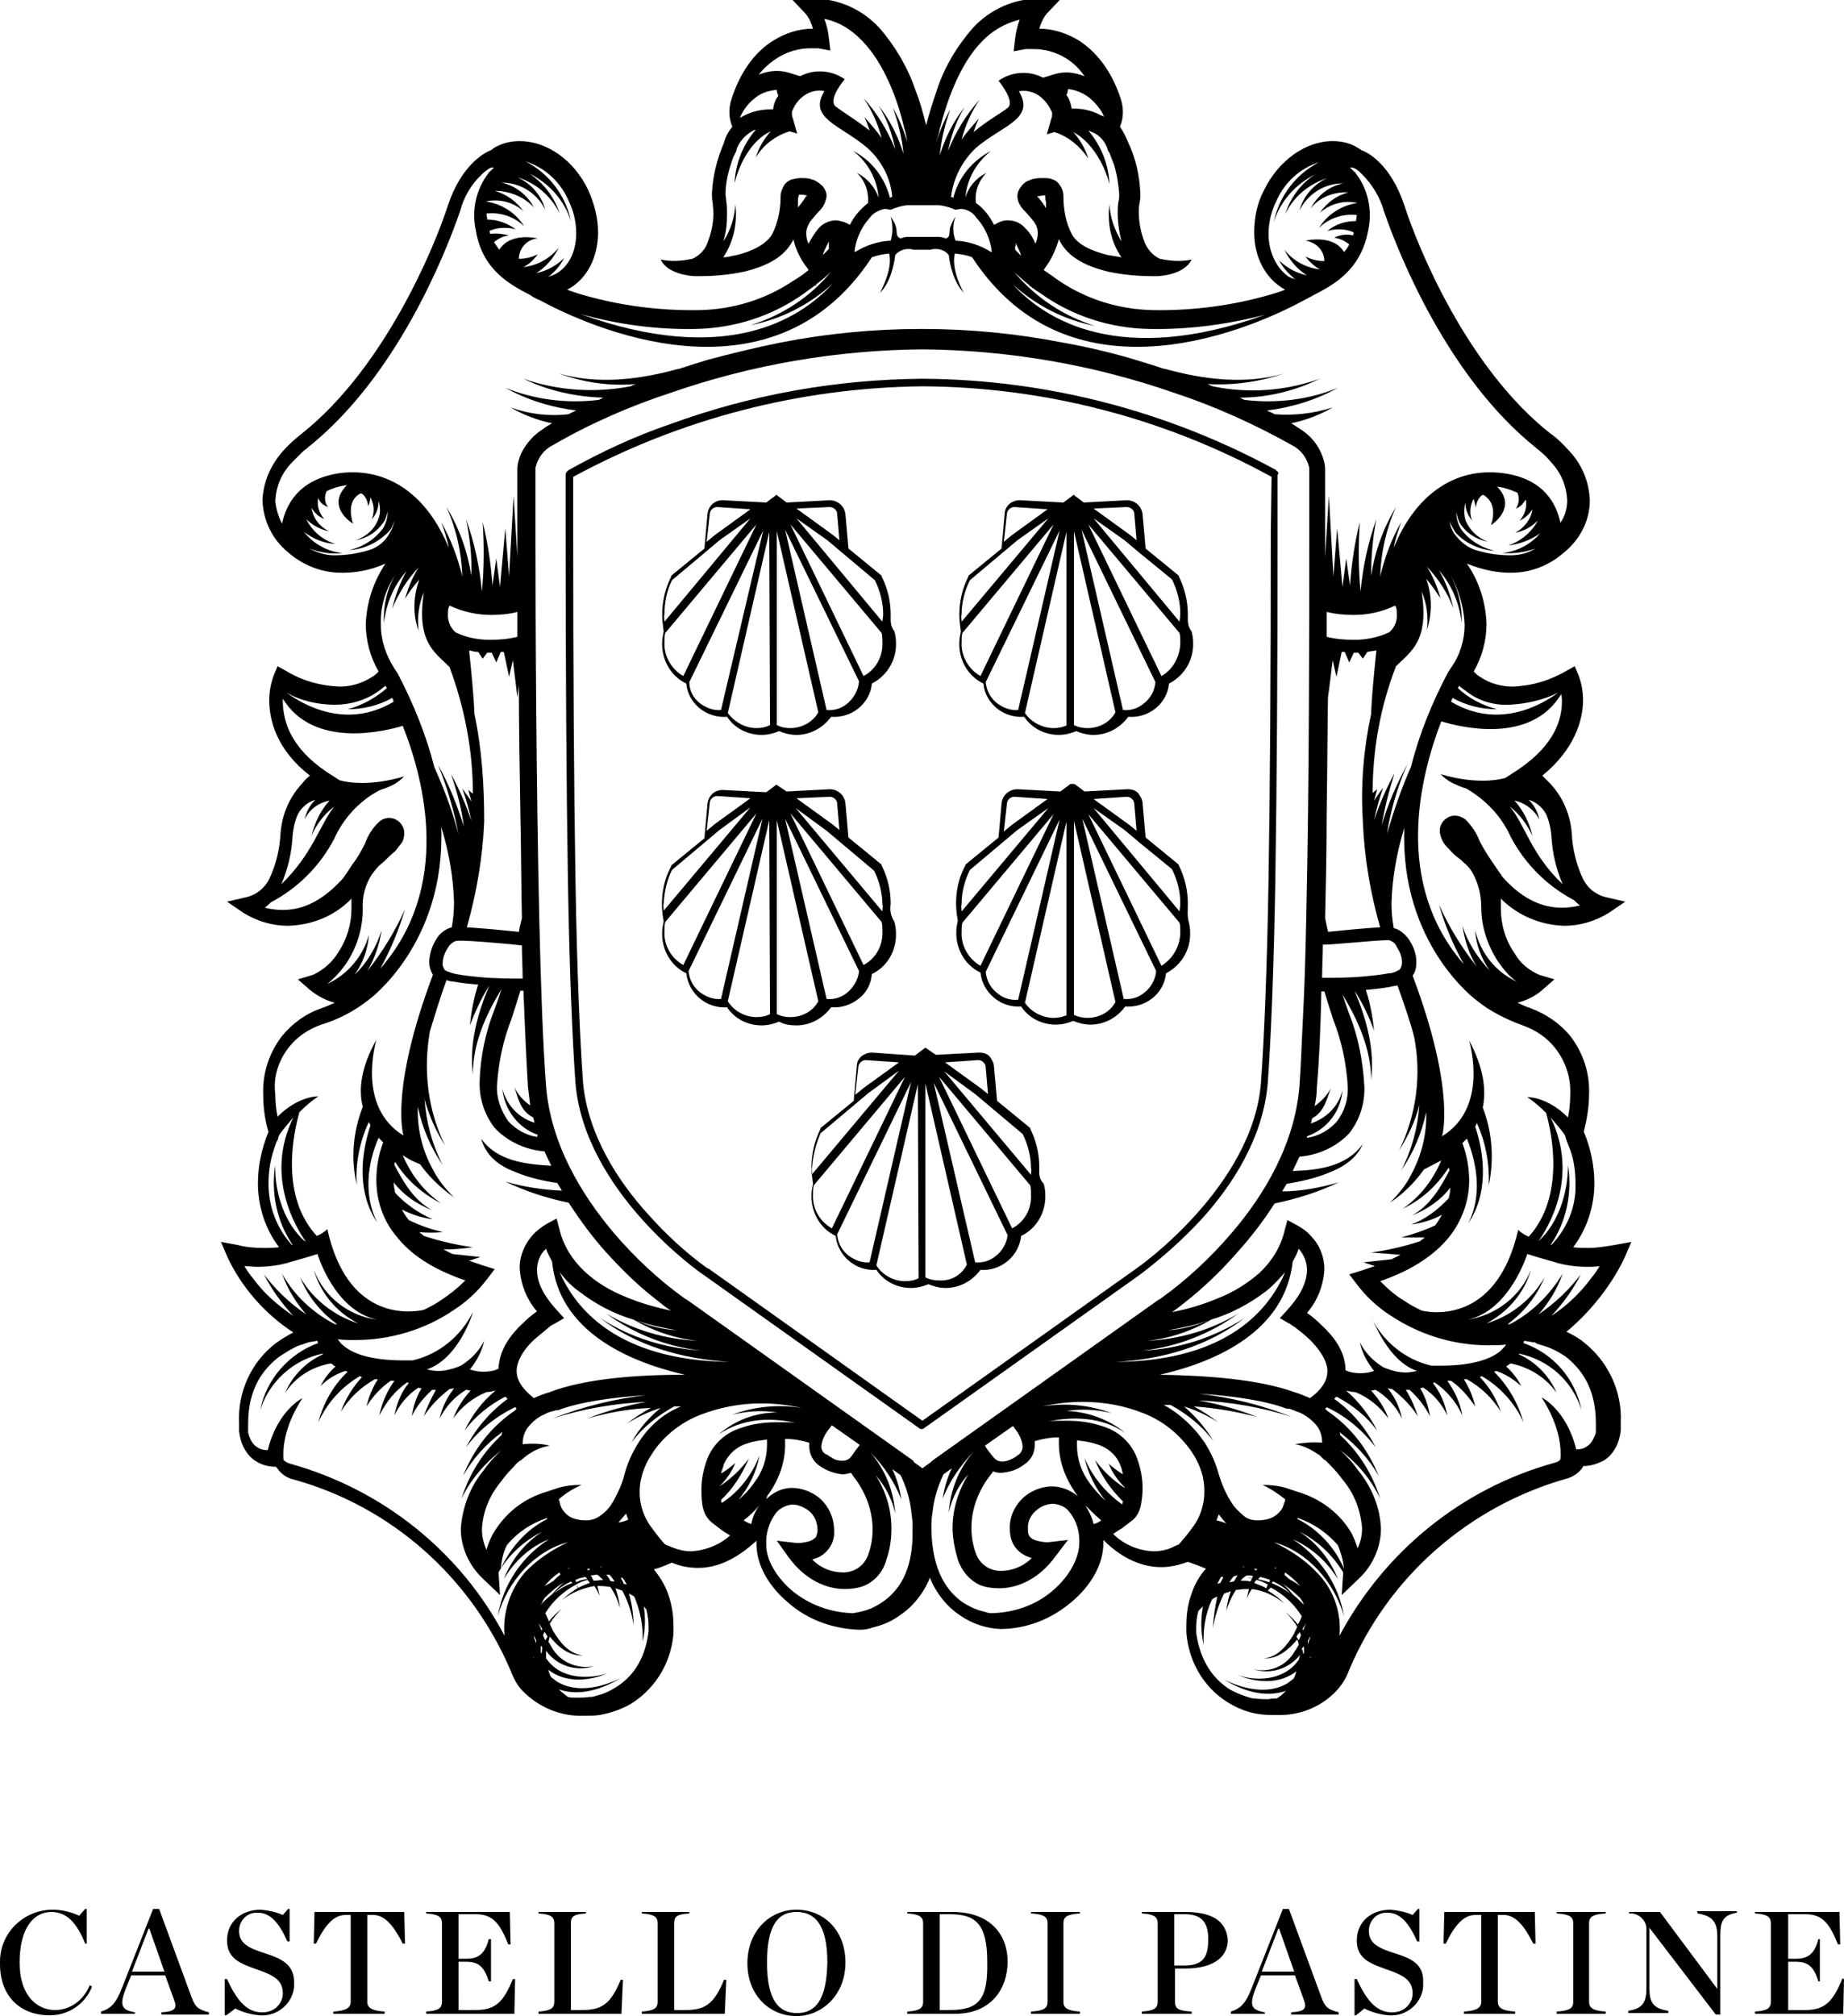 <?xml version="1.0" encoding="utf-8"?>
<!-- Generator: Adobe Illustrator 27.7.0, SVG Export Plug-In . SVG Version: 6.00 Build 0)  -->
<svg version="1.1" id="Layer_1" xmlns="http://www.w3.org/2000/svg" xmlns:xlink="http://www.w3.org/1999/xlink" x="0px" y="0px"
	 viewBox="0 0 244.5 267.2" style="enable-background:new 0 0 244.5 267.2;" xml:space="preserve">
<style type="text/css">
	.st0{fill:none;}
</style>
<rect y="0" class="st0" width="244.5" height="267.2"/>
<g>
	<path d="M169.4,62.5c-0.1-0.1-0.2-0.1-0.2-0.2c-14.3-7.8-30.4-12-46.8-12.1h-0.2c-11.4,0.1-22.6,2.1-33.3,6
		c-4.7,1.6-9.2,3.7-13.5,6.1c-0.1,0.1-0.2,0.1-0.2,0.2c-0.1,0.1-0.2,0.2-0.2,0.4v7.6c0,18.3,0.1,33.8,0.3,46s0.6,21.4,1,27
		c1.2,14.5,16.7,25.3,16.9,25.4l0,0l0,0l28.7,20.4c0.1,0.1,0.2,0.1,0.3,0.1h0c0.1,0,0.2,0,0.3-0.1l28.7-20.4l0,0l0,0
		c2.9-2.2,5.6-4.6,8.1-7.3c4.1-4.5,8.2-10.8,8.8-18.1c0.4-5.6,0.8-14.7,1-27s0.3-27.8,0.3-46v-7.6C169.6,62.8,169.5,62.6,169.4,62.5
		 M168.5,70.5c0,18.3-0.1,33.7-0.3,46s-0.6,21.4-1,26.9c-1,13.8-16.3,24.6-16.5,24.7l0,0l0,0l-28.4,20.2l-28.4-20.2l0,0l-0.1,0
		c-2.9-2.1-5.5-4.5-7.9-7.2c-4-4.4-8-10.6-8.6-17.5c-0.4-5.6-0.8-14.7-1-26.9S76,88.8,76,70.5v-7.3c14.2-7.7,30-11.8,46.2-12h0.2
		c16.1,0.1,32,4.2,46.2,12L168.5,70.5z"/>
	<path d="M215.4,166.7l0.9-2.1l-2.2,0.4c-1.2,0.2-2.4,0.4-3.5,0.4c-0.7,0-1.4,0-2-0.1c1.8-2.4,2.8-5.4,2.8-8.5
		c0-2.3-0.5-4.7-1.4-6.8c0.4-1.6,0.7-3.3,0.7-5c0.1-2.8-0.8-5.5-2.5-7.7c-1.4-1.7-3.2-2.9-5.3-3.7c-0.7-0.2-1.2-0.5-1.7-0.7
		c1.2-0.3,2.4-0.9,3.3-1.7l1.6-1.4l-2-0.6c-1.4-0.6-2.6-1.6-3.3-2.9c-1.2-1.7-1.8-3.8-1.8-5.9c0-0.4,0-0.9,0-1.3
		c2.2,2.2,5.2,3.5,8.4,3.6c2.1,0,4.1-0.6,5.9-1.7l2.2-1.5l-2.6-0.6c-1.3-0.3-2.4-1.2-3-2.4c-0.9-1.9-1.4-4-1.5-6.1
		c-0.2-2.5-1.2-4.8-2.9-6.6c-0.3-0.3-0.7-0.7-1-1c4.3-3.5,5.4-7.4,5.4-10c0-1.1-0.2-2.3-0.6-3.3l-0.5-1.2l-1.1,0.6
		c-2.2,1.3-4.6,2-7.1,2.1c-1.5,0-3-0.4-4.2-1.2c-0.4-0.2-0.7-0.5-1-0.8c1.1-1.9,1.7-4.1,1.7-6.3c-0.1-2.9-1-5.7-2.6-8
		c2,0.8,4.1,1.3,6.3,1.2c2.5-0.1,4.8-1.1,6.6-2.7c2.1-1.7,3.4-4.2,3.4-6.9c-0.1-2.4-1-4.7-2.7-6.5c-0.8-0.9-1.6-1.7-2.6-2.4
		c-11-8.7-17.5-24.6-19.3-30.2c-1.8-5.4-4.8-7-5.7-7.3c-0.2-0.2-0.5-0.3-0.8-0.5c-0.9-0.5-2-0.7-3-0.7c-3.6,0-7.2,2.6-9.1,6.5
		c-0.9,1.7-1.3,3.6-1.3,5.6c0,3.2,1.4,6.1,4.1,7.6c-0.5,0.2-1.1,0.4-1.8,0.6c-5.1,1.5-10.5,2.2-15.8,2.1c-4.4-0.1-8.7-1.4-12.4-3.9
		c-0.7-0.5-1.4-1-2-1.4l0.1-0.2c0.9-1.2,1.5-2.5,1.9-3.9c0.1,0.1,0.1,0.3,0.2,0.4c1.3,2.3,3.9,3.3,6.3,3.9c1.9,0.4,3.9,0.6,5.9,0.6
		c0.4,0,0.7,0,0.7,0s3.5-0.1,4.5-2.2c-1.4,0.3-2.8,0.2-4.2-0.1c-0.9-0.4-1.6-1.2-2-2.1c-0.5-1.3-0.8-2.6-0.8-4c0-0.4,0-0.9,0.1-1.3
		c0.1-0.4,0.1-0.9,0.1-1.3c-0.1-2.3-0.6-4.6-1.6-6.7c-0.3-0.7-0.6-1.4-1.1-2.1c0.5-1.2,0.5-2.5,0.1-3.7c-1.3-4-3.4-6.3-5.5-7.7
		c-1.6-1-3.5-1.6-5.3-1.6c0.2-0.7,0.5-1.4,1-2l1.9-2h-2.8c-3.4,0-6.6,1.4-8.9,3.9c-2.1,2.4-3.8,5.2-4.8,8.3c-0.5,1.5-1,3-1.4,4.6
		c-0.4-1.6-0.8-3.1-1.4-4.6c-1-3-2.7-5.9-4.8-8.3c-2.3-2.5-5.5-3.9-8.9-3.9h-2.8l1.9,2c0.5,0.6,0.8,1.3,1,2c-1.9,0-3.7,0.6-5.3,1.6
		c-2.1,1.3-4.2,3.7-5.5,7.7c-0.4,1.2-0.4,2.5,0.1,3.7c-0.5,0.6-0.9,1.3-1.1,2.1c-0.9,2.1-1.5,4.4-1.6,6.7c0,0.4,0,0.9,0.1,1.3
		c0,0.4,0.1,0.9,0.1,1.3c0,1.4-0.3,2.7-0.8,4c-0.3,0.9-1.1,1.7-2,2.1c-1.4,0.3-2.8,0.4-4.2,0.1c1,2.1,4.5,2.2,4.5,2.2s0.3,0,0.7,0
		c2,0,4-0.2,5.9-0.6c2.4-0.6,5-1.6,6.3-3.9c0.1-0.1,0.2-0.3,0.2-0.4c0.3,1.4,1,2.8,1.9,3.9l0.1,0.2c-0.6,0.5-1.3,1-2,1.4
		c-3.7,2.5-8,3.8-12.4,3.9c-5.4,0.1-10.7-0.6-15.8-2.1c-0.7-0.2-1.2-0.4-1.8-0.6c2.7-1.4,4.1-4.4,4.1-7.6c0-1.9-0.5-3.8-1.3-5.6
		c-1.9-4-5.5-6.5-9.1-6.5c-1,0-2.1,0.2-3,0.7c-0.3,0.1-0.5,0.3-0.8,0.5c-0.8,0.3-3.9,1.9-5.7,7.3c-1.8,5.6-8.4,21.5-19.3,30.2
		c-0.9,0.7-1.8,1.5-2.6,2.4c-1.6,1.8-2.6,4.1-2.7,6.5c0.1,2.7,1.3,5.2,3.4,6.9c1.8,1.6,4.2,2.6,6.6,2.7c2.1,0.1,4.3-0.3,6.3-1.2
		c-1.6,2.4-2.5,5.2-2.6,8c0,2.2,0.6,4.4,1.7,6.3c-0.3,0.3-0.6,0.6-1,0.8c-1.3,0.8-2.7,1.2-4.2,1.2c-2.5-0.1-5-0.8-7.1-2.1l-1.1-0.6
		l-0.5,1.2c-0.4,1.1-0.6,2.2-0.6,3.3c0,2.7,1,6.6,5.4,10c-0.4,0.3-0.7,0.6-1,1c-1.7,1.8-2.7,4.1-2.9,6.6c-0.1,2.1-0.6,4.2-1.5,6.1
		c-0.6,1.2-1.7,2.1-3,2.4l-2.6,0.6l2.2,1.5c1.8,1.1,3.8,1.7,5.9,1.7c3.2-0.1,6.2-1.3,8.4-3.6c0,0.4,0,0.8,0,1.3
		c0,2.1-0.6,4.1-1.8,5.9c-0.8,1.3-2,2.3-3.3,2.9l-2,0.6l1.6,1.4c1,0.8,2.1,1.4,3.3,1.7c-0.5,0.2-1.1,0.5-1.7,0.7
		c-2.1,0.7-3.9,2-5.3,3.7c-1.7,2.2-2.6,4.9-2.5,7.7c0,1.7,0.2,3.4,0.7,5c-0.9,2.2-1.4,4.5-1.4,6.8c0,3,0.9,6,2.8,8.5
		c-0.7,0.1-1.4,0.1-2,0.1c-1.2,0-2.4-0.1-3.5-0.4l-2.2-0.4l0.9,2.1c1.9,4,5,7.5,8.7,9.9c-0.8,0.4-1.6,0.9-2.3,1.4
		c-3.3,2.5-5.1,6.5-4.9,10.6c0,0.4,0,0.7,0,1.1c0.1,0.8,0.3,1.6,0.7,2.3c0.4,0.7,0.9,1.3,1.6,1.7c0.8,0.5,1.7,0.7,2.6,0.7
		c0,0,0,0.1,0.1,0.1c0.5,0.8,1.3,1.4,2.3,1.6c12.9,3.6,23.4,12.9,28.7,25.3c0.4,1.1,1,2.2,1.9,3c2.1,2,4.9,3.1,7.8,3h0
		c0.7,0,1.4,0,2.1-0.1c1.6-0.3,3.1-0.8,4.5-1.7c3.1-2.1,5-5.4,5.3-9.1c0-0.3,0-0.6,0-1c0-1.4-0.2-2.8-0.7-4.2
		c-0.4-1.2-1.1-2.3-1.9-3.3c0.7-0.2,1.5-0.5,2.4-0.9c1.1,0.5,2.3,0.7,3.5,0.7c2.3,0,4.9-1,7.7-3.6c0,0.1,0,0.3,0,0.4
		c0,2.9,1.7,5.7,4.2,7.8c2.6,2.3,6,3.5,9.5,3.6h0c0.6,0,1.2-0.1,1.7-0.3c1.3-0.3,2.5-0.8,3.6-1.6c1.8-1.2,3.2-3,4-5
		c0.8,2,2.2,3.8,4,5c1.6,1.1,3.4,1.7,5.3,1.8h0c3.5,0,6.8-1.3,9.5-3.6c2.5-2.1,4.2-4.9,4.2-7.8c0-0.1,0-0.3,0-0.4
		c2.7,2.7,5.4,3.6,7.7,3.6c1.2,0,2.4-0.3,3.5-0.7c0.9,0.3,1.7,0.6,2.4,0.9c-0.9,1-1.5,2.1-1.9,3.3c-0.5,1.3-0.7,2.8-0.7,4.2
		c0,0.3,0,0.6,0,1c0.3,3.7,2.2,7.1,5.3,9.1c1.4,0.9,2.9,1.5,4.5,1.7c0.7,0.1,1.4,0.1,2.1,0.1h0c2.9,0.1,5.7-0.9,7.8-3
		c0.9-0.9,1.5-1.9,1.9-3c5.2-12.3,15.8-21.6,28.7-25.3c0.9-0.2,1.8-0.8,2.3-1.6c0,0,0-0.1,0.1-0.1c0.9,0,1.8-0.3,2.6-0.7
		c0.7-0.4,1.2-1,1.6-1.7c0.4-0.7,0.6-1.5,0.7-2.3c0-0.4,0-0.8,0-1.1c0.2-4.1-1.7-8.1-4.9-10.6c-0.7-0.6-1.5-1-2.3-1.4
		C210.5,174.2,213.5,170.7,215.4,166.7 M208.9,156.9c0.1,3-1.1,5.9-3.2,8.1c0,0,0,0-0.1,0c2.1-3.1,2.9-6.9,2.3-10.6
		c0,3.8-1.3,7.7-3.9,10.1c0,0,0,0,0,0c1.1-1.6,5.5-8.4,1.6-16.4c0.6,0.7,1.2,1.4,1.8,2.2l0.2,0.4l0,0.1c0,0.1,0.1,0.2,0.1,0.3
		c0.1,0.3,0.3,0.8,0.5,1.3C208.7,153.8,208.9,155.3,208.9,156.9 M201.9,135.9c1.7,0.6,3.2,1.6,4.3,3c1.4,1.8,2.1,3.9,2,6.2
		c0,1-0.1,2-0.3,3c-2.8-2.8-5.4-2.7-5.4-2.7c0.9,0.6,1.7,1.3,2.5,2.1c0.8,2.8,2.5,11.1-2.3,16.4c-0.5-0.2-1-0.5-1.4-0.9
		c-2.7,11.8-10.6,11.2-12.8,10.7c-0.8-0.4-1.6-0.8-2.3-1.3c-1.2-0.7-2.2-1.6-3.2-2.6c4.4-1.5,7.3-3.6,9.1-5.8
		c1.7-2.1,2.7-4.8,2.7-7.5c0-1.7-0.3-3.4-0.9-5c0.2-0.2,0.4-0.4,0.6-0.6c1.4,3.5,2,7.6,0.2,11.2c2.5-3.7,2.3-8.6,0.9-12.8
		c0.1-0.2,0.2-0.3,0.2-0.5c1.2,2.6,1.7,5.4,1.6,8.3c0.7-3.4,0.5-7-0.8-10.3c0.5-2.4,0.1-5.3-1.8-8.9c0.1,0.5,2.6,8.9-3.6,12.7
		c0,0,1.9-5.9-3.9-21.3c0.4-0.5,0.5-1.2,0.5-1.8c0-1.1-0.4-2.1-1-3c-0.5-0.7-1.2-1.3-2-1.5c-0.2-1.1-0.3-2.2-0.3-3.3
		c0.1-3.4,0.7-6.7,1.7-10c-0.6,15.5,9.6,22.9,9.6,22.9C197.5,134,199.7,135.1,201.9,135.9 M187.9,181.7c-0.5,0.1-1,0.2-1.5,0.2
		c-0.9,0-1.7-0.2-2.5-0.5l-0.5-0.2c-1.3-0.8-2.4-1.9-3.1-3.3c0.3,1.4,1,2.7,1.9,3.8l0,0c-0.6,0.2-1.2,0.3-1.8,0.3
		c-0.7,0-1.4-0.1-2-0.4c0-2.6-1.7-4.6-3.2-6c-0.6-0.6-1.2-1.1-1.9-1.6c1.4-1.6,2.2-3.7,2.3-5.8c0-1.6-0.6-3.2-1.8-4.4
		c-0.5-0.6-1.1-1-1.8-1.4l-1.3-0.7l-0.4,1.5c-0.5,2.1-1.7,4-3.3,5.5c-1.6,1.4-3.5,2.6-5.6,3.4c-1.9,0.8-3.9,1.4-6,1.8
		c0.6-0.4,1.5-1.1,2.6-2c2.3-1.9,4.4-4,6.3-6.2c1.7-1.9,3.3-4,4.7-6.2c2.9-0.6,5.8-1.5,8.5-2.8c-2.4,0.7-5,1.2-7.5,1.2
		c0.2-0.3,0.4-0.7,0.6-1c1.8-0.3,3.7-0.7,5.4-1.4c1.9-0.7,3.9-1.9,4.7-3.9c-2.1,3-5.9,3.5-9.3,3.6c0.3-0.6,0.6-1.3,0.9-1.9
		c2.5-0.2,4.9-1.3,6.6-3.1c1.4-1.8,2.1-4,2-6.3c-0.2-3.3-0.8-6.5-2-9.5c-0.3-0.8-0.6-1.7-0.9-2.6c2,3.3,3.8,7.2,3.8,11.3
		c0.5-4-0.6-8-2.2-11.8h0c1.1,1.7,1.9,3.4,2.6,5.3c-0.2-1.8-0.5-3.6-1.1-5.4c1.1-0.1,2.1-0.2,3.2-0.4c0.3-0.1,0.6-0.1,1-0.2
		c0.8,2.3,1.6,4.5,2.2,6.8c1,5.1,0.3,10.4-2,15.1c1.2-1.9,2.2-4,2.7-6.1c-0.2,3-1,6-2.4,8.7c1.6-2.3,2.7-4.9,3.3-7.7
		c0.1,2.9-0.6,5.7-2,8.3c-0.7,1.4-1.7,2.6-2.8,3.7c1.8-1.2,3.3-2.7,4.5-4.4c0.8-0.4,1.5-0.8,2.3-1.2c-1.1,2.6-2.8,4.8-5.1,6.4
		c2.5-1.2,4.6-3.1,6.1-5.5c0,0.1,0,0.2,0.1,0.4c-1.2,2.3-2.6,4.7-5,6c2-0.8,3.8-2,5.1-3.7c0,0.5-0.1,0.9-0.2,1.4
		c-1.4,1.5-3.1,2.8-5,3.5c1.4-0.2,2.8-0.6,4.1-1.3c-0.3,0.5-0.6,1-0.9,1.4c-1.5,0.7-3,1.2-4.5,1.6c1,0,2,0,3.1,0
		c-0.2,0.2-0.4,0.3-0.6,0.5c-2.1,0.7-4.3,1.2-6.5,1.5c1.3,0.1,2.6,0.2,3.9,0.3c-0.4,0.2-0.8,0.4-1.2,0.6l-3.7,0.4l1.5,0.5
		c-0.6,0.2-1.2,0.4-1.8,0.6l-1.6,0.5l1,1.3c1.2,1.6,2.7,3,4.4,4.1c3.9,2.6,8.4,4,13.1,4h0c0.7,0,1.5,0,2.3-0.1
		c-0.2,0.3-0.4,0.5-0.7,0.8c-1,0.9-3.3,2-8,2c-0.2,0-0.5,0-0.7,0l-0.5,0c-3.5-0.8-6.4-3.2-8-6.4C182.1,174.9,184,180.4,187.9,181.7
		 M172,197.7l-1.5-0.5c-1-0.3-2.1-0.4-3.1-0.4c1.1,0.5,2.1,1.2,3,1.9c0,0,0,0,0,0.1c0,0.1,0,0.2-0.1,0.3c-0.1,0.3-0.2,0.7-0.4,1
		c-0.5,0.6-1.2,1.4-3.2,1.4c-0.7,0-1.4-0.2-1.9-0.7c-0.6-0.5-1.2-1.1-1.6-1.8c-0.7-1.1-1.2-2.3-1.6-3.6c-0.4-1.5-1-2.8-1.8-4.1
		c-1.4-2.1-3.3-3.9-5.5-5.1c0.3,0,0.6,0,0.9,0c2.2,1.2,4.2,2.8,5.7,4.8c-1-1.7-2.4-3.3-3.9-4.6c1.6,0.5,3.1,1.2,4.5,2.1
		c-1-0.8-2.1-1.5-3.2-2.1c2.9,0.2,5.7,0.7,8.4,1.4c-2.5-1-5.1-1.7-7.8-2.2c4.2,0.2,8.4,0.9,12.4,2.2c-4-1.6-8.1-2.6-12.4-3.1
		c4.5,0.3,8.8,0.9,11.7,2l0.1,0l0.1,0c0,0,0.1,0,0.1,0c0.1,0,0.2,0,0.3,0.1c0.4,0.1,0.7,0.3,1.1,0.4c0.9,0.4,1.8,1.1,2.4,1.9
		c0.4,0.6,0.6,1.3,0.6,2c0,0,0,0.1,0,0.1c-1.2-0.1-2.4,0-3.6,0.2c1.2,0.2,2.3,0.8,3.3,1.5l0.5,0.5l0,0c0,0,0.1,0.1,0.2,0.1
		c0.1,0.1,0.3,0.3,0.6,0.6c0.6,0.6,1.2,1.3,1.8,2.1c1.5,1.8,2.3,4,2.5,6.3c0,1-0.2,1.9-0.6,2.7c-0.2-0.7-0.5-1.4-0.8-2
		C177.7,200.6,175.1,198.6,172,197.7 M178.2,207.9c-1.2-2.8-3.4-5.2-6.2-6.6c0,0,0-0.1,0.1-0.1c2.1,0.7,3.9,2,5.3,3.6
		C177.8,205.8,178.1,206.8,178.2,207.9 M172.4,211.8c0.2,0.3,0.4,0.6,0.5,0.9c0,0,0,0,0,0c-0.5-0.5-1-1-1.5-1.4
		c-0.5-0.6-1-1.2-1.6-1.6C170.7,210.3,171.6,211,172.4,211.8 M170.3,208.7l0.1-0.3c0.7,0.5,1.4,1.1,2,1.8c-0.4-0.3-0.7-0.5-1.1-0.7
		C170.9,209.3,170.6,209,170.3,208.7L170.3,208.7L170.3,208.7z M171.1,211.2c-0.8-0.6-1.6-1-2.5-1.4c0.1-0.1,0.1-0.1,0.2-0.2
		C169.7,210,170.4,210.5,171.1,211.2 M169.1,207.9l-0.1-0.1c0.1,0,0.1,0,0.2-0.1c0,0,0,0,0,0C169.2,207.8,169.1,207.9,169.1,207.9
		 M166.6,209.4c0.5,0.1,1,0.3,1.5,0.6c-0.1,0.2-0.1,0.3-0.2,0.5c-0.5-0.3-1.1-0.5-1.6-0.7C166.4,209.6,166.5,209.5,166.6,209.4
		 M166.3,208c0,0,0.1-0.1,0.1-0.1c0.1,0,0.2,0.1,0.3,0.1c0,0,0,0.1-0.1,0.1C166.5,208.1,166.4,208.1,166.3,208 M166.8,209.3
		c0.1-0.1,0.2-0.2,0.3-0.3c0.4,0.1,0.8,0.2,1.3,0.4c0,0.1-0.1,0.2-0.1,0.3C167.7,209.5,167.2,209.4,166.8,209.3 M166,209.2
		c-0.1,0.1-0.1,0.3-0.2,0.4c-0.4-0.1-0.8-0.1-1.3-0.1c0.2-0.3,0.5-0.5,0.8-0.7c0.3,0,0.6,0,0.9,0.1C166.1,208.9,166.1,209,166,209.2
		c-0.2-0.1-0.4-0.1-0.7-0.1C165.5,209.1,165.8,209.2,166,209.2 M164.8,207.7c0,0,0.1-0.1,0.1-0.1c0,0,0,0,0.1,0
		C164.9,207.7,164.9,207.7,164.8,207.7L164.8,207.7z M164.1,208.8c-0.2,0.3-0.3,0.5-0.5,0.8l-0.6,0.1c0.2-0.3,0.4-0.6,0.6-0.8
		L164.1,208.8 M161.3,201.5c0.1-0.3,0.2-0.5,0.3-0.8c0.3,0.4,0.6,0.8,1,1.2C162.1,201.7,161.7,201.6,161.3,201.5 M162.2,209
		c-0.1,0.3-0.3,0.6-0.4,0.8l-0.4,0.1c0.2-0.3,0.3-0.6,0.5-0.9C162,209,162.1,209,162.2,209 M160,210.5
		C160,210.6,160,210.6,160,210.5C159.9,210.6,159.9,210.6,160,210.5C159.9,210.6,159.9,210.6,160,210.5 M173.7,185.3
		c-0.7-0.3-1.4-0.6-2.1-0.8c-4.7-1.7-11.6-2.2-17.8-2.3c7.8-1.8,16.6-5.9,17.6-15c0.3-0.5,0.6-1.1,0.8-1.7c0.7,0.8,1.1,1.8,1.1,2.8
		c0,1.2-0.5,3-2.6,5.3l-1,1.1l1.2,0.7c0,0,0.1,0,0.2,0.1s0.3,0.2,0.6,0.4c0.6,0.5,1.2,0.9,1.8,1.5c1.3,1.2,2.5,2.9,2.5,4.3
		C176,182.7,175.6,183.9,173.7,185.3 M151.5,179c4.6-0.5,8.9-2.2,12.7-4.9c-3.7,2.2-7.8,3.4-12.1,3.6c3-0.3,5.9-1.3,8.5-2.8
		c2.6-0.8,5.1-2.1,7.3-3.8c0.9-0.7,1.7-1.6,2.5-2.5c-2,4.7-7.4,11.8-22.5,11.9c6.2-0.3,12.3-2.1,17.1-5.8
		C160.9,177.3,156.3,178.8,151.5,179 M154.9,176.3c1.8-0.3,3.6-0.7,5.4-1.3C158.5,175.7,156.7,176.2,154.9,176.3 M173.8,148.9
		c0.1-0.2,0.1-0.5,0.2-0.7c1.7-0.9,1.9-2.7,2.5-4c-0.5,0.9-1.3,1.8-2.2,2.4c0.2-0.8,0.3-1.7,0.3-2.5c0.3-3.3,0.5-7.7,0.6-12.7h0.4
		c0.4,1.3,0.8,2.6,1.2,3.8c1.1,2.8,1.7,5.7,1.9,8.7c0.1,1.7-0.4,3.4-1.5,4.8c-1,1.1-2.4,1.9-3.9,2.1c0-0.1,0-0.1,0-0.2
		c2.6-0.9,4.5-3.3,4.7-6.1C177.5,146.6,175.9,148.2,173.8,148.9 M176.1,92.4l0.6-4.9l0.5,2.2l0.7-3.3l0.4,0l0.6,1.4l0.6-1.3h0.1
		c0.2,0,0.3,0,0.5,0l0.6,0.8l0.6-0.9c0.4-0.1,0.8-0.1,1.2-0.2c-0.7,6.6-0.7,8.4-0.7,8.4c-1,4.7-1.4,9.4-1.1,14.2c0,0,0,0,0,0.1l0,0
		c0.2,4.8,1,9.5,2.3,14c-1.9,0.1-4.9,0.4-6.9,0.6c-0.2-0.7-0.3-1.4-0.4-1.8c0.1-4.4,0.2-9,0.2-13.7c0.1-5.8,0.1-11.7,0.2-17.2
		L176.1,92.4z M175.9,84.4c0-1.1,0-2.2,0-3.3c1.2,0.3,2.4,0.4,3.6,0.4c1.9,0,3.7-0.4,5.4-1.2c0,0,0,0,0.1,0h0l0,0
		c0.2,0.3,0.2,0.6,0.2,1c0.1,1-0.3,1.9-1,2.5c-1.5,0.7-3.1,1-4.7,1C178.3,84.8,177.1,84.7,175.9,84.4 M178.5,125
		c2.3-0.2,4.8-0.4,5.6-0.4c0.5,0.1,0.9,0.4,1.1,0.9c0.4,0.6,0.7,1.3,0.7,2c0,0.4-0.1,0.7-0.3,1c-0.5,0.3-1,0.5-1.5,0.5
		c-1,0.2-2.1,0.3-3.1,0.4c-2.1,0.2-4.3,0.2-5.7,0.2c0-1.4,0.1-2.9,0.1-4.4C176.2,125.2,177.3,125.1,178.5,125 M205,107.9
		c0.4,0.9,0.6,1.8,0.7,2.8c0.1,2.2,0.6,4.4,1.5,6.5c-4.2-4-4.9-7.7-7-10.3c1.3,1,2.3,2.4,3,3.9c-0.4-1.7-1.2-3.4-2.4-4.7
		c1.4,0.3,2.6,1.2,3.3,2.5c-0.2-1-0.7-1.9-1.4-2.6C203.7,106.3,204.5,107,205,107.9 M207.1,92.9c0,2.3-0.8,5.7-5.8,9.1l-1.7,1.1
		c0,0-3.2,1.1-8.6-0.5c0.6,0.6,1.3,1.1,2.1,1.4h0c0.4,0.2,0.9,0.4,1.3,0.5c2.6,1.5,4.7,3.7,5.9,6.4c1.9,3.6,4.8,6.5,8.4,8.4
		c0.2,0.2,0.5,0.5,0.8,0.7c-0.8,0.2-1.6,0.3-2.4,0.3c-2.2,0-5-0.8-7.9-4.1c-0.1-0.2-0.7-1-1.3-1.9c-0.6-0.9-1.2-1.8-1.7-2.8
		c-0.4-1.1-1.1-2.1-1.9-2.9c-0.4-0.3-0.9-0.5-1.4-0.5c-0.5,0-1,0.2-1.4,0.6c-0.4,0.4-0.6,0.9-0.6,1.4c0,0.5,0.2,1,0.4,1.4
		c0.2,0.4,0.5,0.7,0.8,1c0.5,0.6,1.1,1.1,1.4,1.3s0.5,0.5,0.8,0.7c0.3,0.3,0.7,0.7,0.9,1.1c0.8,1.4,1.2,3,1.2,4.6
		c0,2.6,0.8,5,2.2,7.2c0.7,1,1.5,2,2.5,2.7c-2.8-1.3-4.8-3.8-5.5-6.8c0.1,1.9,0.8,3.7,1.9,5.3c-1.6-1.7-2.9-3.7-3.6-5.9
		c0.3,1.9,0.9,3.8,1.9,5.4c-2-2.5-3.7-5.3-5-8.2c0.8,2.8,1.9,5.4,3.3,7.9c-9.4-10.8-5.8-24.9-3-32.2c2.3,0.7,11.8,3.2,15.9-3.6
		C207.1,92.5,207.1,92.7,207.1,92.9 M200.1,93.4c2.2-0.1,4.5-0.6,6.5-1.6c-2.3,1.7-8,4.9-14.2,1.2c0.1-0.2,0.1-0.3,0.2-0.5
		c1.8,1,3.8,1.5,5.9,1.5c-1.9-0.5-3.7-1.4-5.2-2.8c0.1-0.2,0.2-0.3,0.2-0.3c0.3,0.3,0.6,0.5,0.9,0.7C196,92.9,198.1,93.5,200.1,93.4
		 M194.2,82.8c0,2-0.6,4-1.8,5.7l-0.4,0.6c-2.1,4-3.8,8.1-4.9,12.5c-1.3,2.9-2.3,5.9-3.2,8.9c0.5-3.2,1.4-6.2,2.7-9.2
		c-1.4,2.6-2.6,5.3-3.4,8.1c0.4-2.4,1-4.7,1.7-6.9c-1.1,2-2,4.1-2.7,6.2c0.3-1.5,0.7-2.9,1.2-4.3c-0.4,0.5-0.8,1.1-1.2,1.7l0.4-1.5
		l-0.6,0.5c0-5.7,1-11.4,3.1-16.8c2-2,4.4-3.3,3.4-9.9c0.7,1.6,0.9,3.4,0.7,5.1c0.7-2.2,0.7-4.6-0.1-6.8c0.7,0.8,1.3,1.7,1.9,2.6
		c-0.4-1.5-1-2.9-1.8-4.2c1.5,1.6,2.7,3.4,3.5,5.5c-0.4-1.8-1-3.5-1.9-5c1.7,1.9,2.7,4.4,3,6.9c0.1-2.2-0.5-4.4-1.5-6.4
		C193.4,78.2,194.1,80.4,194.2,82.8 M199.2,73.3c1.5,0.1,3-0.1,4.4-0.6c-1,0.6-2.1,0.9-3.3,0.9c-1.5,0-2.9-0.2-4.3-0.6
		c-1.3-0.3-2.4-1.2-3.2-2.3c-0.3-0.5-0.5-1-0.6-1.6c0.2,0.5,0.5,1,0.8,1.5c1.3,1.4,3.2,2.3,5.2,2.4c-1.8-0.4-3.4-1.4-4.5-2.9
		c-0.4-0.7-0.6-1.4-0.6-2.2c0.1,0.4,0.2,0.9,0.4,1.3c0.8,1.4,2.2,2.3,3.8,2.6c-1.4-0.5-2.5-1.6-3-2.9c-0.2-0.7-0.2-1.5,0-2.3
		c0,0.9,0.3,1.7,0.9,2.4c-0.4-0.9-0.3-2,0.2-2.9c0.1,0.4,0.2,0.8,0.3,1.2c0-0.9,0.7-1.8,1-1.7c1,0.6,1.7,1.8,1,4
		c0,0,3.6-2.3,0.8-5.1c0.9,0.1,1.8,0.4,2.7,0.8c0.3,0.7,0.2,1.5-0.2,2.1c0.6-0.2,1-0.7,1.3-1.2c0.2,1-0.1,2-0.8,2.8
		c0.7-0.3,1.3-0.9,1.7-1.5c-0.2,1.3-1.1,2.5-2.3,3.1c1.2-0.2,2.2-0.8,3-1.6c-0.8,1.5-2.2,2.7-3.9,3.3c1.5-0.2,2.9-0.7,4.2-1.6
		C203,72.1,201.2,73.1,199.2,73.3 M168.2,31c0-1.6,0.4-3.1,1.1-4.5c1.1-2.4,3.1-4.2,5.6-5c-3.1,1.6-5.3,4.5-6,7.9
		c0.9-2.8,2.9-5,5.5-6.3c-1.9,1.2-3.3,3.1-4,5.3c1.1-2.3,3.1-4,5.6-4.8c-1.8,0.8-3.2,2.4-3.7,4.3c1.1-2.2,3.3-3.6,5.8-3.6
		c-1.9,0.4-3.4,1.6-4.3,3.3c1.2-1.5,3.1-2.2,5-2.1c-1.6,0.4-2.9,1.4-3.8,2.7c1.4-1.2,3.2-1.7,5-1.3v0c-2.1,0.3-4,1.5-5.1,3.3
		c1.3-1.3,3.2-1.9,5-1.7c0,0.3-0.1,0.5-0.1,0.8c-1.4,0-2.7,0.4-3.8,1.3c1.2-0.3,2.4-0.3,3.5,0.2l-0.1,0.4c-0.8-0.2-1.7-0.1-2.5,0.3
		c0.7,0.1,1.4,0.4,2,0.9c-0.2,0.4-0.4,0.7-0.7,1c-1.4-2.4-5.1-1.5-5.1-1.5c1.4,0.2,2.5,1.3,2.5,2.7c-0.9,0-1.7-0.2-2.5-0.6
		c0.5,0.7,1.2,1.3,1.9,1.7c-1.9-0.2-3.6-1.2-4.7-2.6c0.7,1.4,1.7,2.6,3,3.4c-1.4-0.3-2.7-1-3.7-2c0.5,1,1.3,1.8,2.1,2.5
		c-0.3-0.1-0.6-0.2-0.8-0.3C169.3,35.6,168.2,33.5,168.2,31 M138,38.9c4.2,3,9.2,4.6,14.4,4.7c5.2,0.1,10.4-0.6,15.4-1.9
		c-19.2,6.9-29.1,0.8-33.5-4c3.1,2.8,6.8,4.7,10.9,5.5c-4.2-1.3-7.9-3.8-10.7-7.1c0.6,0.5,1.2,1.1,2,1.7l0,0.2l0.1-0.1
		C136.9,38.2,137.4,38.5,138,38.9 M134.6,32.1c0.1,0.2,0.2,0.4,0.3,0.6c0.2,0.4,0.4,0.8,0.5,1.2c-0.3-0.3-0.6-0.6-0.8-0.8
		c0-0.1,0-0.3,0-0.4C134.7,32.5,134.7,32.3,134.6,32.1 M137.7,26.2c-0.1-0.1-0.1-0.1-0.2-0.2c0,0,0.1,0,0.1,0c0.3,0,0.5-0.1,0.8-0.1
		c0.1,0,0.2,0,0.2,0c0,0.1,0,0.1,0,0.2c0,0.2,0,0.4,0.1,0.7c0,0.2,0,0.5,0,0.8C138.4,27.1,138.1,26.7,137.7,26.2 M146.9,19.9
		L146.9,19.9c0,0,0,0.1,0.1,0.2s0.1,0.2,0.2,0.4c0.1,0.3,0.3,0.8,0.5,1.3c0.4,1.3,0.6,2.6,0.7,3.9c0,0.3,0,0.7-0.1,1
		c-0.1,0.5-0.1,1.1-0.1,1.6c0,1.2,0.2,2.5,0.5,3.7c-0.9-1.5-1.5-3.1-1.6-4.9c-0.3,2.5,0.2,5,1.6,7c-0.6-0.1-1.2-0.2-1.8-0.3
		c-2.1-0.5-4.1-1.4-4.8-2.8c-0.8-1.5-1.1-3.3-1.1-5c0-0.6-0.2-1.1-0.5-1.5c-0.2-0.3-0.5-0.6-0.9-0.7c-0.4-0.2-0.8-0.2-1.3-0.2
		c-0.4,0-0.8,0-1.2,0.1c-0.2,0-0.4,0.1-0.6,0.2c-0.4,0.1-0.8,0.4-1.1,0.8c-0.3,0.4-0.5,0.8-0.5,1.3c0,0.7,0.4,1.4,0.9,1.9
		c0.5,0.5,0.9,1,1.3,1.5c0.3,0.4,0.5,0.9,0.5,1.5c0,0.5-0.1,0.9-0.3,1.4c-0.3-0.7-0.7-1.4-1.3-2c-0.6-0.7-1.4-1.1-2.4-1.1
		c-0.6,0-1.1,0.2-1.6,0.5l-0.2,0.1c-0.6-1.2-1.4-2.2-2.4-2.9c-0.2-1.5,0.4-3,1.4-4c-1.4,0.7-2.4,1.9-2.8,3.3
		c0.2-2.5,1.5-4.7,3.4-6.2c-2.5,1.3-4.3,3.5-5,6.2c-0.1,0-0.2-0.1-0.3-0.1c0.3-2.5,1.5-4.8,3.3-6.5c3.5-3,7.9-3.8,5.7-7.5
		c0,0,2.7-0.7,4.3,2.6c0.1,0.1,0.1,0.3,0.1,0.4c0,0.2,0,0.4-0.1,0.6l-0.6,2.1l1-0.3c1.9,0.6,3.4,1.9,4.5,3.5c-0.4-1.3-1.1-2.5-2-3.5
		c2.3,1.2,4.1,4.1,4.8,6.9c-0.1-2.6-1.1-5.1-2.8-7.1c0.2,0.1,0.3,0.1,0.5,0.2C145.8,17.9,146.6,18.8,146.9,19.9L146.9,19.9z
		 M144.5,13c0.8,0.7,1.5,1.5,1.9,2.5c-0.1-0.1-0.3-0.2-0.4-0.2c-1.1-0.6-2.3-0.9-3.5-0.9c-0.2,0-0.3,0-0.4,0
		c-0.1-0.6-0.3-1.3-0.7-1.8c0.1-0.2,0.2-0.5,0.2-0.8C142.6,11.9,143.6,12.3,144.5,13 M124.6,17.1c1-3.9,2.7-8.6,5.5-11.5
		c1.4-1.5,3.1-2.5,5.1-3c-0.3,0.8-0.5,1.7-0.6,2.5l-0.2,1.7l1.6-0.3h0c0.1,0,0.1,0,0.2,0c0.2,0,0.4,0,0.8,0c1.5,0,3,0.4,4.3,1.2
		c1,0.6,1.8,1.4,2.5,2.4c-0.8-0.3-1.6-0.5-2.4-0.5c-0.6,0-1.2,0.1-1.8,0.3l-1.3,0.4c-1.9-1-4.2-0.8-5.9,0.4c0,0,2.3,2.8,1.2,3.6
		c-0.7,0.6-2.6,1.6-4.5,3.2c0.2-0.6,0.4-1.2,0.7-1.8c-0.8,0.9-1.6,1.8-2.3,2.8c0.5-1.9,1.3-3.7,2.4-5.3c-1.8,2-3.2,4.3-4.2,6.8
		c0.4-2,1.1-4,2.2-5.8c-1.5,1.9-2.6,4.1-3.3,6.4c0.2-2.1,0.7-4.1,1.4-6.1c-0.8,1.4-1.4,2.9-1.9,4.5
		C124.3,18.3,124.5,17.7,124.6,17.1 M124.3,27.2c0.6,0,1.3,0.2,1.9,0.4l0.5,0.2l0.6-0.1c0.1,0,0.2,0,0.3,0c0.8,0.1,1.4,0.5,1.9,1.2
		c1.1,1.2,1.8,2.8,2,4.4c0,0,0,0.1-0.1,0.1c0,0,0,0,0,0c-1.4-0.9-3-1.4-4.6-1.5h-0.1c-0.4-1-0.4-2.2,0-3.2c-0.3,0.4-0.5,0.9-0.7,1.4
		c-0.2,0.7,0.1,1.3-0.6,1.5c-0.3-0.1-0.6-0.2-0.9-0.2h-4.2c-0.3,0-0.6,0.1-0.9,0.2c-0.7-0.3-0.4-0.8-0.6-1.5
		c-0.1-0.5-0.4-0.9-0.7-1.4c0.3,1.1,0.3,2.2,0,3.2h-0.1c-1.6,0.1-3.2,0.6-4.6,1.5c0,0,0,0,0,0c0,0,0-0.1-0.1-0.1
		c0.2-1.6,0.9-3.2,2-4.4c0.4-0.6,1.1-1,1.9-1.2c0.1,0,0.2,0,0.3,0l0.6,0.1l0.5-0.2c0.6-0.2,1.2-0.4,1.9-0.4L124.3,27.2z M103.2,7.6
		c1.3-0.8,2.8-1.2,4.3-1.2c0.3,0,0.6,0,0.8,0c0.1,0,0.1,0,0.2,0h0l1.6,0.3l-0.2-1.7c-0.1-0.9-0.3-1.7-0.6-2.5c2,0.4,3.7,1.5,5.1,3
		c2.8,2.9,4.6,7.6,5.5,11.5c0.2,0.6,0.3,1.2,0.4,1.8c-0.5-1.6-1.1-3.1-1.9-4.5c0.7,2,1.2,4,1.4,6.1c-0.7-2.3-1.8-4.5-3.3-6.4
		c1.1,1.8,1.8,3.7,2.2,5.8c-1-2.5-2.4-4.8-4.2-6.8c1.1,1.6,1.9,3.4,2.4,5.3c-0.7-1-1.5-1.9-2.3-2.8c0.3,0.6,0.5,1.2,0.7,1.8
		c-1.9-1.5-3.8-2.6-4.5-3.2c-1.1-0.9,1.2-3.6,1.2-3.6c-1.7-1.2-4-1.4-5.9-0.4l-1.3-0.4c-0.6-0.2-1.2-0.3-1.8-0.3
		c-0.8,0-1.7,0.2-2.4,0.5C101.3,9,102.2,8.2,103.2,7.6 M100.1,13c0.8-0.7,1.9-1,2.9-1.1c0,0.3,0.1,0.5,0.2,0.8
		c-0.4,0.5-0.6,1.1-0.7,1.8c-0.1,0-0.3,0-0.4,0c-1.2,0-2.5,0.3-3.6,0.9c-0.1,0.1-0.2,0.1-0.4,0.2C98.6,14.5,99.2,13.7,100.1,13
		 M104,24.5c-0.3,0.5-0.5,1-0.5,1.5c0,1.7-0.3,3.4-1.1,5c-0.7,1.3-2.6,2.3-4.7,2.8c-0.6,0.1-1.2,0.3-1.8,0.3c1.4-2.1,1.9-4.6,1.6-7
		c-0.1,1.7-0.6,3.4-1.6,4.9c0.4-1.2,0.5-2.4,0.5-3.7c0-0.5,0-1.1-0.1-1.6c0-0.3-0.1-0.7-0.1-1c0-1.3,0.3-2.7,0.7-3.9
		c0.2-0.6,0.3-1,0.5-1.3c0.1-0.2,0.1-0.3,0.2-0.4s0-0.1,0-0.1l0,0l0,0c0.3-1.1,1.1-2,2.1-2.6c0.2-0.1,0.3-0.2,0.5-0.2
		c-1.7,2-2.7,4.5-2.8,7.1c0.7-2.9,2.4-5.8,4.8-6.9c-0.9,1-1.6,2.2-2,3.5c1-1.7,2.6-2.9,4.5-3.5l1,0.3l-0.6-2.1
		c-0.1-0.2-0.1-0.4-0.1-0.6c0-0.1,0-0.3,0.1-0.4c0.6-1.5,2-2.6,3.6-2.6c0.2,0,0.4,0,0.6,0.1c-2.2,3.6,2.2,4.5,5.7,7.5
		c1.9,1.7,3.1,4,3.3,6.5c-0.1,0-0.2,0.1-0.3,0.1c-0.7-2.7-2.5-5-4.9-6.2c2,1.5,3.2,3.8,3.4,6.2c-0.5-1.4-1.5-2.6-2.9-3.3
		c1.1,1,1.6,2.5,1.5,4c-1,0.8-1.9,1.8-2.4,2.9l-0.2-0.1c-0.5-0.3-1-0.4-1.6-0.5c-0.9,0-1.8,0.4-2.4,1.1c-0.5,0.6-0.9,1.3-1.3,2
		c-0.2-0.4-0.3-0.9-0.3-1.4c0-0.5,0.2-1,0.5-1.5c0.4-0.5,0.8-1,1.3-1.5c0.5-0.5,0.8-1.2,0.9-1.9c0-0.5-0.2-0.9-0.5-1.3
		c-0.3-0.3-0.7-0.6-1.1-0.8c-0.2-0.1-0.4-0.1-0.6-0.2c-0.4-0.1-0.8-0.1-1.2-0.1c-0.4,0-0.9,0.1-1.3,0.2
		C104.5,24,104.2,24.2,104,24.5 M109.9,33c-0.2,0.2-0.5,0.5-0.8,0.8c0.1-0.4,0.3-0.8,0.5-1.2c0.1-0.2,0.2-0.4,0.3-0.6
		c0,0.2,0,0.3,0,0.5C109.9,32.8,109.9,32.9,109.9,33 M105.8,27.5c0-0.3,0-0.5,0-0.8c0-0.3,0-0.5,0.1-0.7c0-0.1,0-0.1,0-0.2
		c0.1,0,0.2,0,0.2,0c0.3,0,0.5,0,0.8,0.1c0,0,0.1,0,0.1,0c0,0.1-0.1,0.1-0.2,0.2C106.5,26.7,106.1,27.1,105.8,27.5 M92.2,43.6
		c5.2-0.1,10.2-1.7,14.4-4.7c0.5-0.4,1-0.7,1.5-1.1l0.1,0.1l0-0.2c0.8-0.6,1.5-1.2,2-1.7c-2.8,3.4-6.5,5.8-10.7,7.1
		c4.1-0.8,7.8-2.7,10.9-5.5c-4.5,4.9-14.4,10.9-33.5,4C81.9,43,87,43.7,92.2,43.6 M70.8,27.5c-0.9-1.7-2.5-2.9-4.3-3.3
		c2.5,0,4.7,1.4,5.8,3.6c-0.5-1.9-1.9-3.5-3.7-4.3c2.4,0.7,4.5,2.5,5.6,4.8c-0.7-2.2-2.1-4-4-5.3c2.6,1.3,4.6,3.5,5.5,6.3
		c-0.7-3.4-2.9-6.3-6-7.9c2.5,0.8,4.5,2.6,5.6,5c0.7,1.4,1.1,2.9,1.1,4.5c0,2.6-1.1,4.6-2.9,5.5c-0.3,0.1-0.5,0.2-0.8,0.3
		c0.9-0.7,1.6-1.5,2.1-2.5c-1,1-2.3,1.7-3.7,2c1.3-0.8,2.3-2,3-3.4c-1.2,1.5-2.9,2.4-4.7,2.6c0.8-0.4,1.4-1,1.9-1.7
		c-0.8,0.4-1.6,0.6-2.5,0.6c0-1.4,1.1-2.6,2.5-2.7c0,0-3.6-0.9-5.1,1.5c-0.2-0.3-0.5-0.7-0.7-1c0.6-0.5,1.2-0.8,2-0.9
		C66.7,31,65.9,30.9,65,31l-0.1-0.4c1.1-0.5,2.4-0.5,3.5-0.2c-1.1-0.8-2.4-1.3-3.8-1.3c0-0.3-0.1-0.5-0.1-0.8c1.8-0.2,3.7,0.4,5,1.7
		c-1.1-1.8-3-3-5.1-3.3v0c1.8-0.4,3.7,0.1,5,1.3c-0.9-1.3-2.3-2.3-3.8-2.7C67.6,25.3,69.5,26.1,70.8,27.5 M37.4,69.4
		c-0.5-0.9-0.8-2-0.9-3c0.1-1.9,0.8-3.6,2.1-5c0.5-0.5,1-1,1.5-1.5c0.2-0.2,0.4-0.3,0.5-0.4c0.1,0,0.1-0.1,0.1-0.1l0,0l0,0l0,0
		C52.5,50.1,59,33.8,61,28c0.5-1.9,1.5-3.6,2.9-4.9c0.3-0.3,0.7-0.6,1-0.8c0.1,0,0.2-0.1,0.3-0.1c0,0,0,0,0,0l0.2,0l0.1,0
		c-0.2,0.2-0.4,0.4-0.6,0.6h-0.1l0,0.1c-1.7,2.2-2.3,5-1.7,7.7c0.9,5.3,4.7,7.2,7.2,8.5c0.4,0.3,0.8,0.5,1.3,0.7
		c5.9,3.2,30.6,14.8,44-5.7c0.8-0.3,1.5-0.4,2.3-0.5c0.5,2.1-1.1,4.9-1.2,5.2c1.7-1.7,2-5,2-5c0.4-0.5,1.1-0.8,1.7-0.8
		c0.2,0,0.5,0,0.7,0.1h2.3l0,0.4v-0.4c0.2-0.1,0.5-0.1,0.7-0.1c0.7,0,1.3,0.3,1.7,0.8c0,0,0.3,3.3,2,5c-0.2-0.3-1.7-3.1-1.2-5.2
		c0.8,0.1,1.6,0.2,2.3,0.5c13.4,20.5,38.1,8.9,44,5.7c0.4-0.2,0.9-0.5,1.3-0.7c2.5-1.3,6.2-3.2,7.2-8.5c0.6-2.7,0-5.6-1.7-7.7l0-0.1
		h-0.1c-0.2-0.2-0.4-0.4-0.6-0.6l0.1,0l0.2,0c0,0,0,0,0,0c0.1,0,0.2,0.1,0.3,0.1c0.4,0.2,0.7,0.5,1,0.8c1.4,1.4,2.4,3.1,2.9,4.9
		c2,5.8,8.5,22,20.1,31.3l0,0l0,0l0,0c0,0,0.1,0.1,0.1,0.1c0.1,0.1,0.3,0.2,0.5,0.4c0.5,0.4,1,0.9,1.5,1.5c1.3,1.4,2,3.1,2.1,5
		c0,1.1-0.3,2.1-0.9,3c-0.5-2.4-2.1-5.9-7.7-6.6c-6.4-0.8-11.6,3-14.4,9.9c0.2-1.2,0.6-2.3,1-3.4c-1.3,2.2-2.2,4.7-2.8,7.2
		c0.1-3.2,0.8-6.3,2.1-9.2c-1.7,2.8-2.8,5.9-3.3,9.1c0-2.5,0.2-5,0.7-7.5c-1.1,3.1-1.8,6.3-2.1,9.6c-0.3-3-0.3-6.1-0.1-9.2
		c-0.7,2.8-1.1,5.6-1.3,8.4l-0.5-3.6l-0.5,3.8l-0.7-7.8l-0.5,6.4l-0.6-10.7l-0.5,8.1v-3.4c0-1.9,0-3.5,0-4.9v-3.3
		c0-0.7-0.2-1.4-0.5-2.1c-0.6-1.4-1.6-2.5-2.9-3.3c-0.3-0.2-0.6-0.4-1.1-0.7c1.9-0.4,3.8-1.1,5.5-2.1c-2.5,0.8-5.1,1.1-7.7,0.9
		c-0.3-0.2-0.7-0.3-1-0.5c3.3-0.4,6.5-1.4,9.4-3c-3.9,1.6-8.2,2.1-12.4,1.6c-0.2-0.1-0.4-0.2-0.6-0.3c3.7,0,7.3-0.9,10.6-2.5
		c-4.5,1.6-9.4,2-14.2,1c-0.2-0.1-0.5-0.2-0.7-0.3c3.5,0.2,6.9-0.3,10.2-1.4c-5.2,1.5-10.7,0.8-15.8-0.6c0,0-0.1,0-0.1,0
		c-1.2-0.4-2.5-0.8-3.8-1.2c-3-0.9-6.3-1.7-9.7-2.3c-6.1-1.2-12.4-1.8-18.6-1.8h-0.2c-6.2,0-12.5,0.6-18.6,1.8
		c-3.5,0.7-6.7,1.5-9.7,2.3c-1.3,0.4-2.6,0.8-3.8,1.2c0,0-0.1,0-0.1,0c-5.1,1.4-10.6,2.1-15.8,0.6c3.3,1.2,6.7,1.7,10.2,1.4
		c-0.3,0.1-0.5,0.2-0.7,0.3c-4.7,0.9-9.6,0.6-14.2-1c3.3,1.6,7,2.4,10.6,2.5c-0.2,0.1-0.4,0.2-0.6,0.3c-4.2,0.5-8.4,0-12.4-1.6
		c2.9,1.6,6.1,2.6,9.4,3c-0.4,0.2-0.7,0.3-1,0.5c-2.6,0.3-5.2,0-7.7-0.9c1.7,1,3.6,1.7,5.5,2.1c-0.5,0.3-0.9,0.5-1.1,0.7
		c-1.3,0.8-2.3,1.9-3,3.3c-0.3,0.7-0.5,1.4-0.5,2.1v0.1c0,0.8,0,1.8,0,3.2v8.3l-0.5-8.1l-0.6,10.7l-0.5-6.4l-0.7,7.8l-0.5-3.8
		l-0.5,3.6c-0.2-2.8-0.6-5.6-1.3-8.4c0.2,3,0.2,6.1-0.1,9.2c-0.3-3.3-1-6.5-2.1-9.6c0.5,2.5,0.8,5,0.7,7.5c-0.5-3.2-1.6-6.3-3.3-9.1
		c1.3,2.9,2,6,2.1,9.2c-0.6-2.5-1.5-4.9-2.8-7.2c0.4,1.1,0.8,2.2,1,3.4c-2.8-6.9-8-10.7-14.4-9.9C39.5,63.5,37.9,67,37.4,69.4
		 M71.3,150.7c-1.5-0.2-2.9-1-3.9-2.1c-1-1.4-1.6-3.1-1.5-4.8c0.2-3,0.8-5.9,1.9-8.7c0.4-1.2,0.8-2.5,1.2-3.8h0.4
		c0.2,5,0.4,9.4,0.6,12.7c0.1,0.8,0.2,1.7,0.3,2.5c-0.9-0.6-1.6-1.4-2.1-2.4c0.5,1.3,0.7,3.1,2.5,4c0.1,0.3,0.1,0.5,0.2,0.7
		c-2.1-0.6-3.7-2.3-4.3-4.5c0.3,2.8,2.1,5.2,4.7,6.1v0C71.2,150.6,71.2,150.7,71.3,150.7 M68.5,155.4c1.7,0.7,3.5,1.1,5.4,1.4
		c0.2,0.3,0.4,0.7,0.6,1c-2.5-0.1-5.1-0.5-7.5-1.2c2.7,1.3,5.5,2.2,8.4,2.8c1.5,2.3,3.1,4.5,4.9,6.5c2,2.2,4.1,4.3,6.4,6.1
		c0.9,0.7,1.6,1.3,2.1,1.6c0.1,0,0.1,0.1,0.2,0.1c-2-0.4-4.1-1-6-1.8c-2-0.8-3.9-1.9-5.5-3.4c-1.6-1.5-2.8-3.4-3.3-5.5l-0.4-1.5
		l-1.3,0.7c-0.7,0.4-1.3,0.9-1.8,1.4c-1.1,1.2-1.8,2.8-1.8,4.4c0.1,2.1,0.9,4.2,2.3,5.8c-0.7,0.5-1.3,1-1.9,1.6
		c-1.5,1.4-3.1,3.4-3.2,6c-0.6,0.3-1.3,0.4-2,0.4c-0.6,0-1.2-0.1-1.8-0.3c0,0,0,0,0,0c0.9-1.1,1.6-2.4,1.9-3.8
		c-0.7,1.4-1.8,2.5-3.1,3.3l-0.5,0.2c-0.8,0.3-1.7,0.5-2.5,0.5c-0.5,0-1-0.1-1.5-0.2c4.1-1.4,6-7.1,6.1-7.6c-1.6,3.2-4.5,5.6-8,6.4
		l-0.5,0c-0.2,0-0.5,0-0.7,0c-4.8,0-7-1.1-8-2c-0.3-0.2-0.5-0.5-0.7-0.8c0.8,0.1,1.6,0.1,2.3,0.1h0c4.7,0,9.3-1.4,13.1-4
		c1.7-1.1,3.2-2.5,4.4-4.1l1-1.3l-1.6-0.5c-0.6-0.2-1.2-0.4-1.8-0.6l1.5-0.5l-3.7-0.4c-0.4-0.2-0.8-0.4-1.2-0.6
		c1.3,0,2.6-0.1,3.9-0.3c-2.2-0.3-4.4-0.8-6.5-1.5c-0.2-0.2-0.4-0.3-0.6-0.5c1,0.1,2,0.1,3.1,0c-1.6-0.4-3.1-0.9-4.5-1.6
		c-0.3-0.4-0.7-0.9-0.9-1.4c1.3,0.7,2.7,1.1,4.1,1.3c-1.9-0.8-3.6-2-5-3.5c-0.1-0.5-0.2-0.9-0.2-1.4c1.3,1.7,3.1,2.9,5.1,3.7
		c-2.4-1.3-3.8-3.7-5-6c0-0.1,0-0.3,0.1-0.4c1.5,2.4,3.6,4.2,6.1,5.5c-2.3-1.6-4-3.8-5.1-6.4c0.7,0.5,1.5,0.9,2.3,1.2
		c1.2,1.7,2.8,3.2,4.5,4.4c-1.1-1.1-2.1-2.3-2.8-3.7c-1.4-2.5-2.1-5.4-2-8.3c0.6,2.8,1.7,5.4,3.3,7.7c-1.4-2.7-2.2-5.7-2.4-8.7
		c0.6,2.2,1.5,4.2,2.7,6.1c-2.3-4.7-2.9-10-2-15.1c0.7-2.3,1.4-4.6,2.2-6.8c0.3,0.1,0.6,0.2,1,0.2c1,0.2,2.1,0.3,3.2,0.4
		c-0.6,1.8-0.9,3.6-1.1,5.4c0.7-1.8,1.5-3.6,2.6-5.3h0c-1.6,3.7-2.7,7.8-2.2,11.8c0-4.1,1.7-7.9,3.8-11.3c-0.3,0.9-0.6,1.8-0.9,2.6
		c-1.2,3-1.9,6.3-2,9.5c-0.1,2.3,0.6,4.5,2,6.3c1.7,1.8,4.1,2.9,6.6,3.1c0.3,0.7,0.6,1.3,0.9,1.9c-3.4-0.2-7.2-0.6-9.3-3.6
		C64.5,153.5,66.6,154.7,68.5,155.4 M93,179c-4.8-0.3-9.4-1.7-13.4-4.3c4.8,3.7,10.9,5.4,17.1,5.8c-15.1-0.2-20.5-7.3-22.5-11.9
		c0.7,0.9,1.5,1.8,2.5,2.5c2.2,1.7,4.6,3,7.3,3.8c2.6,1.5,5.5,2.5,8.5,2.8c-4.3-0.2-8.4-1.4-12.1-3.6C84.1,176.8,88.4,178.5,93,179
		 M84.6,191.3c-0.8,1.3-1.4,2.6-1.8,4.1c-0.3,1.3-0.9,2.5-1.5,3.6c-0.4,0.7-0.9,1.3-1.6,1.8c-0.5,0.4-1.2,0.7-1.9,0.7
		c-2,0-2.7-0.7-3.2-1.4c-0.2-0.3-0.3-0.6-0.4-1c0-0.1,0-0.2-0.1-0.3c0,0,0,0,0-0.1c0.9-0.8,1.9-1.4,3-1.9c-1.1,0-2.1,0.1-3.1,0.4
		l-1.5,0.5c-3.1,0.9-5.6,2.9-7.2,5.7c-0.3,0.6-0.6,1.3-0.8,2c-0.4-0.9-0.6-1.8-0.6-2.7c0.1-2.3,1-4.5,2.5-6.3
		c0.5-0.7,1.1-1.4,1.8-2.1c0.2-0.3,0.4-0.4,0.6-0.6c0.1-0.1,0.1-0.1,0.2-0.1s0,0,0,0l0.6-0.5c1-0.8,2.1-1.3,3.3-1.5
		c-1.2-0.3-2.4-0.3-3.6-0.2c0,0,0-0.1,0-0.1c0-0.7,0.2-1.4,0.6-2c0.6-0.8,1.4-1.5,2.4-1.9c0.3-0.2,0.7-0.3,1.1-0.4
		c0.1,0,0.3-0.1,0.3-0.1c0,0,0.1,0,0.1,0l0.1,0l0.1,0c2.9-1.1,7.2-1.7,11.7-2c-4.2,0.5-8.4,1.5-12.4,3.1c4-1.3,8.2-2,12.4-2.2
		c-2.7,0.5-5.3,1.2-7.8,2.2c2.8-0.8,5.6-1.3,8.4-1.4c-1.1,0.6-2.2,1.3-3.2,2.1c1.4-0.9,2.9-1.6,4.5-2.1c-1.6,1.3-2.9,2.8-3.9,4.6
		c1.5-2,3.5-3.6,5.7-4.8c0.3,0,0.6,0,0.9,0C87.8,187.4,85.9,189.2,84.6,191.3 M84.6,210.6C84.6,210.6,84.6,210.6,84.6,210.6
		C84.6,210.6,84.6,210.6,84.6,210.6C84.6,210.6,84.6,210.6,84.6,210.6 M82,201.8c0.3-0.4,0.7-0.8,1-1.2c0.1,0.3,0.2,0.5,0.3,0.8
		C82.9,201.6,82.5,201.7,82,201.8 M83.1,210l-0.4-0.1c-0.1-0.3-0.3-0.6-0.4-0.8c0.1,0,0.2,0,0.3,0.1C82.8,209.4,82.9,209.7,83.1,210
		 M81.5,209.6c-0.2,0-0.4,0-0.6-0.1c-0.1-0.3-0.3-0.5-0.5-0.8l0.4,0C81.1,209,81.3,209.3,81.5,209.6 M78.5,209.1
		c0-0.1-0.1-0.2-0.2-0.3c0.3,0,0.6-0.1,0.9-0.1c0.3,0.2,0.5,0.5,0.8,0.7c-0.4,0-0.8,0.1-1.3,0.1C78.7,209.5,78.6,209.3,78.5,209.1
		c0.3,0,0.5,0,0.7-0.1C79,209.1,78.8,209.1,78.5,209.1 M79.6,207.6C79.6,207.6,79.7,207.6,79.6,207.6c0.1,0,0.1,0.1,0.2,0.1l-0.1,0
		C79.7,207.7,79.6,207.7,79.6,207.6 M77.9,209.4c0.1,0.1,0.2,0.2,0.3,0.4c-0.6,0.2-1.1,0.4-1.6,0.7c0-0.2-0.1-0.3-0.2-0.5
		C76.9,209.7,77.4,209.5,77.9,209.4 M76.4,209.7c0-0.1-0.1-0.2-0.1-0.3c0.4-0.2,0.8-0.3,1.3-0.4c0.1,0.1,0.2,0.2,0.3,0.3
		C77.3,209.3,76.8,209.5,76.4,209.7 M77.9,208.1c0,0,0-0.1-0.1-0.1c0.1,0,0.2-0.1,0.3-0.1c0,0,0.1,0,0.1,0.1
		C78.2,208.1,78,208.1,77.9,208.1 M74.8,209.7c-0.6,0.5-1.1,1-1.6,1.6c-0.5,0.4-1.1,0.9-1.5,1.4c0,0,0,0,0,0
		c0.2-0.3,0.3-0.6,0.5-0.9C73,211,73.8,210.3,74.8,209.7 M72.2,210.2c0.6-0.7,1.2-1.3,2-1.8l0.1,0.3h0l0,0c-0.3,0.2-0.6,0.5-0.9,0.8
		C73,209.8,72.6,210,72.2,210.2 M75.7,209.6c0.1,0.1,0.1,0.1,0.2,0.2c-0.9,0.3-1.7,0.8-2.5,1.4C74.1,210.5,74.9,210,75.7,209.6
		 M75.3,207.8C75.4,207.8,75.4,207.8,75.3,207.8c0.1,0,0.2,0,0.2,0l-0.1,0.1C75.4,207.9,75.4,207.9,75.3,207.8 M72.6,201.3
		c-2.8,1.4-4.9,3.8-6.2,6.6c0.1-1.1,0.3-2.1,0.8-3.1c1.4-1.7,3.2-2.9,5.3-3.6C72.5,201.2,72.5,201.3,72.6,201.3 M72.9,184.5
		c-0.7,0.2-1.5,0.5-2.1,0.8c-1.8-1.4-2.3-2.6-2.3-3.6c0-1.4,1.1-3.1,2.5-4.3c0.6-0.5,1.2-1,1.8-1.5c0.2-0.2,0.4-0.3,0.6-0.4
		s0.2-0.1,0.2-0.1l1.2-0.7l-1-1.1c-2.1-2.3-2.6-4-2.6-5.3c0-1,0.4-2.1,1.2-2.8c0.2,0.6,0.5,1.1,0.8,1.7c0.9,9.1,9.8,13.2,17.6,15
		C84.5,182.2,77.6,182.7,72.9,184.5 M84.3,175c1.8,0.6,3.6,1,5.4,1.3C87.8,176.2,86,175.7,84.3,175 M62.9,94.6c0,0,0-1.8-0.7-8.4
		c0.4,0.1,0.8,0.2,1.2,0.2l0.6,0.9l0.6-0.8c0.2,0,0.3,0,0.5,0h0.1l0.6,1.3l0.6-1.4l0.4,0l0.7,3.3l0.5-2.2l0.6,4.9l0.2-1.6
		c0,5.5,0.1,11.4,0.2,17.3c0.1,4.6,0.1,9.3,0.2,13.6c-0.1,0.4-0.3,1.1-0.4,1.8c-2-0.2-5.1-0.5-6.9-0.6c1.3-4.6,2.1-9.3,2.3-14v-0.1
		C64.2,104.1,63.9,99.3,62.9,94.6 M60.4,83.8c-0.7-0.6-1.1-1.6-1-2.5c0-0.3,0-0.7,0.2-1l0,0h0c0,0,0,0,0.1,0
		c1.7,0.8,3.6,1.2,5.4,1.2c1.2,0,2.4-0.1,3.5-0.4c0,1.1,0,2.1,0,3.3c-1.2,0.3-2.4,0.4-3.6,0.4C63.4,84.8,61.8,84.5,60.4,83.8
		 M66.1,125c1.2,0.1,2.3,0.2,3.1,0.3c0,1.5,0.1,3,0.1,4.4c-1.3,0-3.6,0-5.7-0.2c-1-0.1-2.1-0.2-3.1-0.4c-0.5-0.1-1.1-0.3-1.5-0.5
		c-0.2-0.3-0.4-0.7-0.3-1c0-0.7,0.3-1.4,0.7-2c0.2-0.4,0.7-0.8,1.1-0.9C61.2,124.6,63.8,124.8,66.1,125 M48.6,73
		c-1.4,0.4-2.8,0.6-4.3,0.6c-1.2,0-2.3-0.4-3.3-0.9c1.4,0.5,2.9,0.8,4.4,0.6c-2-0.2-3.8-1.2-5.1-2.8c1.2,0.9,2.6,1.5,4.2,1.6
		c-1.7-0.5-3.1-1.7-3.9-3.3c0.8,0.8,1.9,1.4,3,1.6c-1.2-0.6-2.1-1.7-2.3-3.1c0.4,0.7,1,1.2,1.7,1.5c-0.7-0.8-1-1.8-0.8-2.8
		c0.2,0.6,0.7,1,1.3,1.2c-0.5-0.6-0.5-1.4-0.2-2.1c0.8-0.4,1.8-0.7,2.7-0.8c-2.9,2.9,0.8,5.1,0.8,5.1c-0.7-2.3,0-3.5,1-4
		c0.3-0.1,1,0.8,1,1.7c0.2-0.4,0.3-0.8,0.3-1.2c0.5,0.9,0.6,1.9,0.2,2.9c0.6-0.6,0.9-1.5,0.9-2.4c0.2,0.7,0.3,1.5,0,2.3
		c-0.5,1.4-1.6,2.4-3,2.9c1.6-0.3,2.9-1.2,3.8-2.6c0.2-0.4,0.3-0.8,0.4-1.2c0,0.8-0.2,1.5-0.6,2.2c-1.1,1.5-2.7,2.5-4.5,2.9
		c2-0.1,3.8-1,5.2-2.4c0.4-0.4,0.6-0.9,0.8-1.5c-0.1,0.5-0.3,1.1-0.6,1.6C51,71.9,49.9,72.7,48.6,73 M52.4,76.2
		c-1.1,1.9-1.6,4.1-1.5,6.4c0.3-2.6,1.3-5,3-6.9c-0.9,1.6-1.5,3.3-1.9,5c0.8-2,2-3.9,3.5-5.5c-0.8,1.3-1.4,2.7-1.8,4.2
		c0.5-0.9,1.2-1.8,1.9-2.6c-0.8,2.2-0.9,4.6-0.1,6.8c-0.2-1.7,0-3.5,0.7-5.1c-1,6.6,1.4,7.9,3.4,9.9c2,5.4,3.1,11,3.1,16.8l-0.6-0.5
		l0.4,1.5c-0.4-0.6-0.8-1.1-1.2-1.7c0.5,1.4,0.9,2.8,1.2,4.3c-0.7-2.1-1.6-4.2-2.7-6.2c0.8,2.3,1.4,4.6,1.7,6.9
		c-0.9-2.8-2-5.6-3.4-8.1c1.2,3,2.1,6,2.7,9.2c-0.8-3.1-1.9-6-3.2-8.9c-1.1-4.3-2.8-8.5-4.9-12.5l-0.4-0.6c-1.1-1.7-1.8-3.7-1.8-5.7
		C50.4,80.4,51.1,78.2,52.4,76.2 M44.4,93.4c2.1,0,4.1-0.6,5.8-1.8c0.3-0.2,0.6-0.5,0.9-0.7c0,0,0.1,0.1,0.2,0.3
		c-1.5,1.3-3.3,2.3-5.2,2.8c2.1,0,4.1-0.5,5.9-1.5c0.1,0.1,0.1,0.3,0.2,0.5c-6.2,3.7-11.9,0.5-14.2-1.2
		C39.9,92.9,42.2,93.4,44.4,93.4 M38.8,110.7c0.1-1,0.3-1.9,0.7-2.8c0.5-0.9,1.3-1.6,2.3-1.9c-0.7,0.7-1.2,1.6-1.4,2.6
		c0.6-1.3,1.8-2.2,3.3-2.5c-1.2,1.3-2,3-2.4,4.7c0.6-1.5,1.7-2.9,3-3.9c-2,2.6-2.8,6.2-7,10.3C38.2,115.1,38.7,112.9,38.8,110.7
		 M43.4,130.4c1-0.8,1.8-1.7,2.5-2.7c1.4-2.1,2.2-4.6,2.2-7.2c-0.1-1.6,0.3-3.2,1.2-4.6c0.3-0.4,0.6-0.8,0.9-1.1
		c0.3-0.3,0.6-0.5,0.8-0.7s0.8-0.8,1.4-1.3c0.3-0.3,0.5-0.7,0.8-1c0.3-0.4,0.4-0.9,0.4-1.4c0-0.5-0.2-1-0.6-1.4
		c-0.4-0.4-0.9-0.6-1.4-0.6c-0.5,0-1,0.2-1.3,0.5c-0.9,0.8-1.5,1.8-1.9,2.9c-0.5,1-1,1.9-1.7,2.8c-0.6,0.9-1.1,1.7-1.3,1.9
		c-3,3.3-5.7,4.1-7.9,4.1c-0.8,0-1.6-0.1-2.4-0.3c0.3-0.2,0.5-0.4,0.8-0.7c3.6-1.9,6.5-4.8,8.4-8.4c1.2-2.7,3.3-5,5.9-6.4
		c0.4-0.2,0.9-0.3,1.3-0.5h0c0.8-0.3,1.5-0.8,2.1-1.4c-5.4,1.6-8.6,0.5-8.6,0.5l-1.7-1.1c-4.9-3.3-5.7-6.8-5.8-9.1
		c0-0.2,0-0.4,0-0.6c4.1,6.7,13.6,4.3,15.9,3.6c2.9,7.3,6.5,21.4-3,32.2c1.4-2.5,2.5-5.2,3.3-7.9c-1.3,2.9-3,5.7-5,8.2
		c1-1.7,1.6-3.5,1.9-5.4c-0.7,2.2-1.9,4.3-3.6,5.9c1.1-1.5,1.8-3.4,1.9-5.3C48.2,126.6,46.2,129.1,43.4,130.4 M38.3,138.8
		c1.1-1.4,2.6-2.4,4.3-3c2.3-0.7,4.4-1.8,6.3-3.3c0,0,10.2-7.4,9.6-22.9c1,3.2,1.6,6.6,1.7,10c0,1.1-0.1,2.2-0.3,3.3
		c-0.8,0.2-1.6,0.8-2,1.5c-0.6,0.9-0.9,1.9-1,3c0,0.7,0.2,1.3,0.5,1.8c-5.8,15.4-3.9,21.3-3.9,21.3c-6.2-3.8-3.7-12.2-3.6-12.7
		c-2,3.6-2.4,6.5-1.8,8.9c-1.3,3.3-1.6,6.9-0.8,10.3c-0.2-2.8,0.4-5.7,1.6-8.3c0.1,0.2,0.2,0.3,0.2,0.5c-1.4,4.3-1.6,9.1,0.9,12.8
		c-1.8-3.6-1.3-7.8,0.2-11.2c0.2,0.2,0.4,0.4,0.6,0.6c-0.6,1.6-0.9,3.3-0.9,5c0,2.7,0.9,5.4,2.7,7.5c1.8,2.3,4.7,4.3,9.1,5.8
		c-1,1-2,1.8-3.2,2.6c-0.7,0.5-1.5,0.9-2.3,1.3c-2.3,0.5-10.2,1.1-12.8-10.7c-0.4,0.4-0.9,0.7-1.4,0.9c-4.9-5.3-3.1-13.6-2.3-16.4
		c0.8-0.8,1.6-1.5,2.5-2.1c0,0-2.6-0.1-5.4,2.7c-0.2-1-0.3-2-0.3-3C36.2,142.8,36.9,140.6,38.3,138.8 M35.6,156.9
		c0-1.5,0.2-3,0.7-4.5c0.2-0.6,0.3-1,0.5-1.3c0.1-0.2,0.1-0.3,0.1-0.3l0-0.1l0.2-0.4c0.6-0.8,1.2-1.5,1.8-2.2
		c-3.9,7.9,0.5,14.8,1.6,16.4c0,0,0,0-0.1,0c-2.6-2.3-4-6.3-3.9-10.1c-0.6,3.7,0.2,7.5,2.3,10.6c0,0,0,0-0.1,0
		C36.7,162.8,35.6,159.9,35.6,156.9 M33.6,169.5c-0.5-0.6-0.9-1.2-1.2-1.7c0.6,0,1.1,0.1,1.6,0.1c1.6,0,3.2-0.2,4.7-0.7
		c0,0,1.5-0.4,3.4-1c0,0,2.2,7.5,7.9,8.7c-3.8-0.5-7-3-8.4-6.6c0.9,3.1,3,5.6,5.9,7.1c-3.2-1-6-3.2-7.7-6.1c1,2.5,2.7,4.6,4.9,6.2
		c-0.1,0-0.2,0-0.3,0c-2.9-1.5-5.4-3.8-7-6.7c0.7,2,1.8,3.8,3.2,5.4c-2.1-1.4-4-3.2-5.6-5.3c1,2,2.4,3.9,3.9,5.5
		C36.8,173,35,171.4,33.6,169.5 M66.9,216.8C61,205.6,50.7,197.4,38.5,194c-0.3-0.1-0.6-0.2-0.9-0.5c-0.1-1.2-0.1-4.2,2.5-8.2
		c0,0-3.3,1.6-4.6,6.9c-0.5,0-1-0.1-1.4-0.4c-0.5-0.3-0.8-0.8-1-1.3c-0.1-0.2-0.1-0.4-0.2-0.6c0-0.1,0-0.1,0-0.2c0,0,0,0,0,0
		c0-0.3,0-0.7,0-1c0-4.7,2-7.2,4-8.8c0.9-0.6,1.8-1.2,2.8-1.6c0.4-0.1,0.7-0.2,0.9-0.3c0.1,0,0.2,0,0.2-0.1c0,0,0,0,0.1,0l1.2-0.2
		c0,0.1,0,0.2,0.1,0.3c-3.9,1.4-6.9,4.8-7.7,8.9c1.2-3.8,4.4-6.7,8.3-7.5c0,0,0,0,0,0.1c-2.2,1-4,2.8-5,5.1c1.4-2.1,3.6-3.5,6.1-3.9
		c0.2,0.1,0.3,0.3,0.6,0.4c-0.8,0.7-1.5,1.6-2,2.6c0.9-0.9,2-1.6,3.3-2c0.1,0,0.2,0.1,0.3,0.1c-1.9,1.8-3.2,4.1-3.9,6.7
		c1.2-2.6,3.1-4.7,5.5-6.1c0.1,0,0.2,0.1,0.3,0.1c-1.2,1.3-2.2,2.9-2.8,4.6c1.1-1.8,2.7-3.3,4.5-4.3c0.1,0,0.3,0,0.4,0
		c-0.7,1.1-1.2,2.3-1.5,3.6c0.8-1.3,1.9-2.5,3.2-3.4c0.2,0,0.3,0,0.5,0c-1,1.4-1.7,3-2,4.6c0.9-1.8,2.1-3.3,3.7-4.4
		c0.1,0,0.1,0.1,0.2,0.1c-1,1.2-1.6,2.7-1.9,4.3c0.7-1.5,1.8-2.8,3.2-3.7c0.1,0.1,0.3,0.1,0.4,0.1c-0.7,1.1-1.1,2.4-1.3,3.7
		c0.6-1.3,1.6-2.5,2.7-3.5c0.2,0,0.3,0,0.5,0c-0.6,1.1-1.2,2.3-1.6,3.5c0.9-1.4,2.1-2.6,3.4-3.6c0.2,0,0.4-0.1,0.6-0.1
		c-0.9,1.2-1.6,2.5-1.9,4c0.8-1.6,2-2.9,3.5-3.8c0.2,0,0.4,0.1,0.6,0.1c-1,1.1-1.8,2.3-2.3,3.7c1.1-1.6,2.7-2.8,4.4-3.5
		c0.4,0,0.8-0.1,1.2-0.2c-1.7,1.4-3.1,3.2-4.1,5.3c1.4-1.9,3.3-3.4,5.4-4.5c0.1,0.1,0.2,0.2,0.3,0.3c-2.3,1.7-4.2,3.9-5.5,6.4
		c1.7-2.3,4-4.1,6.5-5.3c0.1,0.1,0.1,0.1,0.2,0.2c-0.1,0.1-0.2,0.2-0.3,0.3c-3.1,2.1-5.4,5.1-6.8,8.6c1.3-2.3,3.1-4.3,5.2-5.8
		c0,0.1-0.1,0.3-0.1,0.4c-2.5,2.3-4.3,5.2-5.3,8.4c1.2-2.5,3.1-4.7,5.3-6.4c0,0,0,0,0,0c-0.9,0.8-1.7,1.7-2.4,2.7
		c-1.8,2.2-2.8,4.9-3,7.7c0,2.5,1.1,4.9,2.9,6.6l2.3,2.2l-0.2-3c1.3-2.3,3.4-4.2,5.8-5.4c-2.3,1.5-4.1,3.7-5.1,6.3
		c1.4-2.4,3.5-4.3,6-5.3c-3.6,2.3-6.1,6-6.8,10.2c1.3-4.7,5-8.7,9.3-9.8c-2.1,1-4.1,2.3-5.7,4C67.7,210.6,66.6,213.7,66.9,216.8
		 M70.8,219.8c0-0.1-0.1-0.1-0.1-0.2C70.7,219.6,70.8,219.6,70.8,219.8L70.8,219.8z M71.1,217.8c-0.1-0.3-0.2-0.5-0.3-0.8l0-0.2
		c0.1,0.2,0.2,0.4,0.3,0.6C71.1,217.6,71.1,217.7,71.1,217.8 M71.9,215.9c0,0.1-0.1,0.2-0.1,0.2c-0.1-0.3-0.3-0.7-0.4-1
		C71.6,215.4,71.7,215.6,71.9,215.9 M71.8,219.2c0-0.1-0.1-0.1-0.1-0.2c0-0.3,0-0.6,0-0.9c0.1,0.1,0.2,0.2,0.2,0.3
		C71.9,218.8,71.8,219,71.8,219.2 M85.7,213.3c0.2,0.8,0.3,1.5,0.3,2.3c0,0.2,0,0.4,0,0.5c0,0.1,0,0.1,0,0.1v0
		c-0.5,4.1-2.4,6.2-4.3,7.4c-0.8,0.5-1.6,0.9-2.5,1.1c-0.3,0.1-0.6,0.2-0.8,0.2c-0.1,0-0.1,0-0.2,0h0c-0.6,0.1-1.2,0.1-1.8,0.1
		c-0.4,0-0.8,0-1.1-0.1c-0.4-0.3-0.8-0.6-1.2-1c2.8,1,5.9-0.1,8.2-1.5c-2.6,1.3-5.9,2-8.4,0.5c-0.3-0.2-0.5-0.4-0.8-0.6
		c-0.2-0.3-0.3-0.6-0.4-1c2.3,1.8,5.4,1.5,7.8,0.5c-2.7,0.8-5.8,0.6-7.6-1.4c-0.2-0.2-0.3-0.4-0.5-0.6c0-0.3,0-0.7,0-1
		c0,0,0.1,0.1,0.1,0.1c1.4,1.9,4,2.7,6.3,1.9c-2.2,0.5-4.5-0.5-5.6-2.4c-0.2-0.3-0.3-0.6-0.5-0.8c0.1-0.2,0.1-0.4,0.2-0.7
		c1.1,1.4,2.6,2.6,4.4,2.5c-1.9-0.2-3.1-1.8-4-3.3c0-0.1,0.1-0.1,0.1-0.2c0,0.1-0.1,0.1-0.1,0.2c0,0,0,0,0,0
		c-0.1-0.3-0.3-0.6-0.4-0.9c0.4-0.7,1-1.4,1.6-2c-0.6,0.5-1.2,1-1.7,1.7c-0.2-0.4-0.3-0.7-0.5-1.1c1-1.6,2.4-2.9,4.1-3.8
		c0.1,0.1,0.2,0.3,0.3,0.4c-0.8,0.5-1.5,1-2.2,1.7c1.2-1,2.7-1.6,4.3-1.9c0.3,0.4,0.5,0.9,0.7,1.3c-0.1-0.5-0.2-0.9-0.3-1.3
		c0.5,0,1,0,1.4,0.1c0.1,0,0.2,0,0.3,0c0.6,0.8,1,1.8,1.3,2.8c-0.1-0.9-0.3-1.8-0.6-2.6c0.3,0.1,0.6,0.2,0.9,0.3
		c0.8,1.5,1.3,3,1.5,4.6c0-1.4-0.2-2.8-0.6-4.2c0.2,0.1,0.5,0.3,0.7,0.4c0.8,1.9,1.2,3.9,1.1,6c0.4-1.7,0.4-3.4,0.1-5.1
		C85.3,212.9,85.5,213.1,85.7,213.3 M72,216.7c0.1-0.1,0.1-0.3,0.2-0.4c0.1,0.1,0.2,0.2,0.2,0.3l0.2,0.3c-0.1,0.2-0.2,0.3-0.3,0.5
		C72.2,217.2,72.1,217,72,216.7 M91.6,205.6c-1,0-2-0.3-2.9-0.7l-0.5-0.2c-0.6-0.6-1.1-1.3-1.7-2.1c-1.5-1.9-2-4.3-1.5-6.6
		c0.1-0.2,0.1-0.4,0.1-0.4c0.3-1.1,0.8-2.1,1.4-3c1.5-2.3,3.8-4.1,6.4-5.1c2.6-1,5.3-1.5,8-1.5c1.8,0,3.6,0.2,5.4,0.6
		c-3.1-0.5-6.3-0.2-9.2,0.9c2-0.5,4-0.6,6-0.3c-2.9,0-5.6,1-7.8,2.9c3.1-2.1,6.8-2.3,10.3-1.5c-0.5-0.1-1-0.1-1.5-0.1
		c-0.4,0-0.7,0-0.9,0c-0.1,0-0.2,0-0.3,0c-1.5,0-3.1,0.2-4.5,0.7c-2.1,0.6-3.8,2.1-4.6,4.1c-0.5,1.3-0.8,2.7-0.8,4.1
		c0,2.1,0.2,3.4,1.4,4.4h0l1.3,1c0.4,0.3,0.8,0.5,1.1,0.7C95.5,204.7,93.6,205.5,91.6,205.6 M95.7,199.2c0-0.1-0.1-0.2-0.1-0.4
		c1.6-1.5,2.8-3.4,3.7-5.5c-1.1,1.5-2.4,2.7-3.9,3.7V197c0.9-0.9,1.6-1.9,2.1-3.1c-0.6,0.5-1.2,1-1.9,1.4c0.1-0.4,0.3-0.9,0.4-1.3
		c0.6-1.3,1.7-2.3,3.1-2.7c0.8-0.3,1.7-0.4,2.6-0.5c0,0.3,0,0.5,0,0.7c0,1.8-0.6,3.6-1.7,5c-0.6,0.9-1.3,1.6-2.1,2.3
		c1.4-1.7,2.4-3.7,2.8-5.9C99.7,195.5,98,197.7,95.7,199.2 M99.6,202l-0.2-0.1l0,0c-0.3-0.1-0.5-0.2-0.8-0.4c0.8-0.6,1.5-1.3,2.1-2
		C100.1,200.3,99.8,201.1,99.6,202 M102,197.9c1.3-1.9,2.1-4.1,2.1-6.4c0-0.3,0-0.5,0-0.8h0c1.1,0,2.1,0.2,3.2,0.5
		c0,0.2,0,0.3,0,0.5c0,1,0.5,2,1.4,2.6c0.9,0.6,1.9,1,3,1.1h0c0.4,0,0.8-0.1,1.1-0.2c0.1,0.1,0.2,0.2,0.3,0.4c1.6,2,2.6,4.5,2.6,7.1
		c0,1.2-0.2,2.3-0.6,3.4c-0.5,1.4-1.8,2.3-3.3,2.3c-1.6,0-3-0.6-4.1-1.7c0.3-0.1,0.5-0.2,0.8-0.3c1.3-0.6,2.2-2,2.1-3.5
		c0-1.7-0.7-3.3-2-4.4c-1-0.8-2.3-1.3-3.6-1.3c-1.3,0-2.5,0.6-3.4,1.5C101.7,198.3,101.8,198.1,102,197.9 M108.9,191.7
		c0.1-0.9,0.5-1.7,1.1-2.4c0.1-0.1,0.2-0.3,0.3-0.4l3.7,2.6c-0.3,0.4-0.7,0.9-1.1,1.5c-0.3,0.4-0.7,0.6-1.2,0.6
		c-0.5,0-1-0.1-1.4-0.4c-0.2-0.1-0.3-0.2-0.5-0.3c0,0-0.1-0.1-0.1-0.1l0,0C109.2,192.7,108.9,192.2,108.9,191.7 M116.9,212.4
		c-0.9,0.6-1.8,1-2.8,1.2c-0.3,0.1-0.6,0.1-0.9,0.2c-0.1,0-0.2,0-0.2,0c0,0,0,0,0,0c-2.9-0.1-5.7-1.1-8-3c-2.1-1.8-3.4-4.1-3.4-6
		c-0.1-1.6,0.4-3.1,1.3-4.3c0.5-0.6,1.3-1,2.1-1.1c0.8,0,1.5,0.3,2.2,0.8c0.8,0.6,1.2,1.6,1.2,2.6c0,0.3-0.1,0.6-0.2,0.9
		c-0.3,0.3-0.6,0.5-1,0.6c-0.4,0.1-0.9,0.2-1.3,0.2c-0.1,0-0.2,0-0.2,0h-0.1l-2.6-0.3l1.5,2.1c2.3,3.2,5.2,4.3,7.5,4.3
		c0.8,0,1.7-0.1,2.5-0.4c1.5-0.6,2.6-1.9,3-3.4c0.5-1.4,0.7-2.8,0.7-4.2c0-2.5-0.7-4.9-2.1-7.1c1.3,1.5,2.2,3.2,2.6,5.1
		c-0.2-3-1.3-5.8-3.3-8.1l0,0l0.1,0.1c1.7,1.7,3.1,3.8,4,6.1c-0.2-1.4-0.6-2.8-1.2-4l1.1,0.8c0.7,1.4,1.2,3,1.4,4.6
		c0.1,0.8,0.2,1.5,0.2,1.9c0,0.2,0,0.4,0,0.6s0,0.2,0,0.2C121.1,208.4,119,211,116.9,212.4 M123.4,193.8l-1.1,0.8l-1.1-0.8l0,0
		l-0.1-0.2L91,172.2l0,0c0,0-0.1,0-0.2-0.1c-3.5-2.5-6.7-5.5-9.5-8.8c-4.2-5-8.3-11.7-8.9-19.4c-0.4-5.3-0.7-13.3-0.9-22.3h0
		C71.1,103.9,71,82.5,71,70.5v-8.2c0-0.1,0-0.2,0-0.3c0.3-1.3,1.1-2.4,2.3-3c5-2.9,10.3-5.2,15.8-7c10.7-3.7,21.9-5.6,33.2-5.7h0
		c11.3,0.1,22.5,2,33.2,5.7c5.5,1.8,10.8,4.2,15.8,7c1.2,0.6,2,1.7,2.3,3c0,0.1,0,0.2,0,0.3v8.2c0,12,0,33.4-0.4,51.1
		c-0.1,4.5-0.2,8.7-0.4,12.5s-0.3,7.1-0.5,9.8c-0.6,7.7-4.7,14.5-8.9,19.4c-2.8,3.3-6,6.3-9.5,8.8c-0.1,0.1-0.2,0.1-0.2,0.1l0,0
		l-30.1,21.4L123.4,193.8L123.4,193.8z M135.6,191.7c0,0.5-0.3,1-0.7,1.2l0,0c0,0-0.1,0-0.1,0.1c-0.2,0.1-0.3,0.2-0.5,0.3
		c-0.4,0.2-0.9,0.4-1.4,0.4c-0.5,0-0.9-0.2-1.2-0.6c-0.5-0.6-0.9-1.1-1.1-1.5l3.7-2.6c0.1,0.1,0.2,0.2,0.3,0.4
		C135.1,190,135.5,190.8,135.6,191.7 M139.6,210.8c-2.2,1.9-5,2.9-8,3c0,0,0,0,0,0c-0.1,0-0.2,0-0.2,0c-0.3,0-0.6-0.1-0.9-0.2
		c-1-0.2-2-0.7-2.8-1.2c-2-1.4-4.1-4-4.2-9.7c0,0,0-0.1,0-0.2s0-0.3,0-0.6c0-0.5,0.1-1.2,0.2-1.9c0.2-1.6,0.7-3.1,1.4-4.6l1.1-0.8
		c-0.6,1.3-1,2.6-1.2,4c0.9-2.3,2.3-4.3,4-6.1l0.1-0.1l0,0c-2,2.3-3.1,5.1-3.3,8.1c0.4-1.9,1.3-3.7,2.6-5.1
		c-1.3,2.1-2.1,4.6-2.1,7.1c0,1.4,0.3,2.8,0.7,4.2c0.5,1.5,1.6,2.8,3,3.4c0.8,0.3,1.6,0.4,2.5,0.4c2.3,0,5.2-1.1,7.5-4.3l1.6-2.1
		l-2.6,0.3H139c0,0-0.1,0-0.2,0c-0.4,0-0.9-0.1-1.3-0.2c-0.4-0.1-0.8-0.3-1-0.6c-0.2-0.3-0.2-0.6-0.2-0.9c-0.1-1,0.4-2,1.2-2.6
		c0.6-0.5,1.4-0.8,2.2-0.8c0.8,0.1,1.6,0.4,2.1,1.1c1,1.2,1.4,2.8,1.3,4.3C143,206.7,141.7,209,139.6,210.8 M139.5,197
		c-1.3,0-2.6,0.5-3.6,1.3c-1.3,1.1-2.1,2.7-2,4.4c0,0.8,0.2,1.6,0.6,2.2c0.4,0.6,0.9,1,1.5,1.3c0.3,0.1,0.5,0.2,0.8,0.3
		c-1.1,1.1-2.6,1.7-4.1,1.7c-1.5,0-2.8-0.9-3.3-2.3c-0.4-1.1-0.6-2.2-0.6-3.4c0-2.6,1-5.1,2.6-7.1c0.1-0.1,0.2-0.3,0.3-0.4
		c0.4,0.2,0.8,0.2,1.1,0.2h0c1.1-0.1,2.1-0.4,3-1.1c0.9-0.6,1.4-1.5,1.4-2.6c0-0.2,0-0.3,0-0.5c1-0.3,2.1-0.5,3.2-0.5h0
		c0,0.3,0,0.5,0,0.8c0,2.3,0.8,4.5,2.1,6.4c0.1,0.2,0.3,0.4,0.4,0.6C142.1,197.6,140.8,197,139.5,197 M145.3,201.9L145.3,201.9
		L145,202c-0.2-0.9-0.6-1.7-1.1-2.5c0.7,0.7,1.4,1.4,2.1,2C145.8,201.7,145.5,201.8,145.3,201.9 M146.6,198.9
		c-0.8-0.7-1.5-1.5-2.1-2.3c-1.1-1.5-1.7-3.2-1.7-5c0-0.2,0-0.5,0-0.7c0.9,0.1,1.7,0.2,2.6,0.5c1.4,0.4,2.6,1.4,3.1,2.7
		c0.2,0.4,0.3,0.9,0.4,1.3c-0.7-0.4-1.3-0.9-1.9-1.4c0.5,1.2,1.2,2.2,2.1,3.1c0,0,0,0.1,0,0.1c-1.5-1-2.8-2.2-3.9-3.7
		c0.8,2.1,2.1,3.9,3.7,5.5c0,0.1-0.1,0.2-0.1,0.4c-2.2-1.6-4-3.7-5-6.2C144.2,195.1,145.2,197.2,146.6,198.9 M158,202.6
		c-0.5,0.7-1.1,1.4-1.7,2.1l-0.5,0.2c-0.9,0.5-1.9,0.7-2.9,0.7c-2-0.1-3.9-0.9-5.3-2.3c0.3-0.2,0.7-0.5,1.1-0.7l1.3-1
		c0.6-0.4,1-1.1,1.2-1.8c0.2-0.8,0.3-1.7,0.3-2.6c0-1.4-0.3-2.8-0.8-4.1c-0.8-2-2.5-3.5-4.6-4.1c-1.5-0.5-3-0.7-4.5-0.7
		c-0.1,0-0.2,0-0.3,0c-0.2,0-0.5,0-0.9,0c-0.5,0-1,0-1.5,0.1c3.5-0.7,7.2-0.6,10.3,1.5c-2.2-1.8-5-2.8-7.8-2.9c2-0.3,4-0.2,6,0.3
		c-2.9-1.1-6.1-1.4-9.2-0.9c1.8-0.4,3.6-0.6,5.4-0.6c2.8,0,5.5,0.5,8,1.5c2.6,1,4.8,2.8,6.4,5.1c0.6,0.9,1.1,1.9,1.4,3
		c0,0.1,0.1,0.2,0.1,0.4C160,198.3,159.5,200.7,158,202.6 M172.2,220c-0.2,0.2-0.3,0.4-0.5,0.6c-1.8,2-5,2.3-7.6,1.4
		c2.4,1,5.5,1.3,7.8-0.5c-0.1,0.3-0.2,0.7-0.4,1c-0.3,0.2-0.5,0.4-0.8,0.6c-2.5,1.5-5.8,0.8-8.4-0.5c2.3,1.4,5.3,2.5,8.2,1.5
		c-0.4,0.4-0.7,0.7-1.2,1c-0.4,0-0.7,0-1.1,0.1c-0.6,0-1.2,0-1.8-0.1h0c-0.1,0-0.1,0-0.2,0c-0.2,0-0.4-0.1-0.8-0.2
		c-0.9-0.3-1.7-0.6-2.5-1.1c-1.8-1.2-3.7-3.3-4.3-7.4v0c0,0,0-0.1,0-0.1c0-0.1,0-0.3,0-0.5c0-0.8,0.1-1.6,0.3-2.3
		c0.2-0.2,0.4-0.4,0.6-0.6c-0.3,1.7-0.3,3.4,0.1,5.1c-0.1-2,0.2-4.1,1.1-6c0.2-0.2,0.5-0.3,0.7-0.4c-0.3,1.4-0.5,2.8-0.6,4.2
		c0.3-1.6,0.8-3.2,1.5-4.6c0.3-0.1,0.6-0.2,0.9-0.3c-0.3,0.8-0.5,1.7-0.6,2.6c0.3-1,0.7-1.9,1.3-2.8c0.1,0,0.2,0,0.3,0
		c0.5-0.1,1-0.1,1.4-0.1c-0.1,0.4-0.2,0.9-0.3,1.3c0.2-0.5,0.4-0.9,0.7-1.3c1.6,0.2,3,0.9,4.3,1.9c-0.7-0.7-1.4-1.2-2.2-1.7l0.4-0.4
		c1.7,0.9,3.1,2.2,4.1,3.8c-0.1,0.4-0.3,0.7-0.5,1.1c-0.5-0.6-1.1-1.2-1.7-1.7c0.6,0.6,1.2,1.3,1.6,2c-0.1,0.3-0.3,0.6-0.4,0.9
		c0,0,0,0,0,0c0-0.1-0.1-0.1-0.1-0.2c0,0.1,0.1,0.1,0.1,0.2c-0.9,1.5-2.1,3.1-4,3.3c1.8,0.1,3.3-1.2,4.4-2.5
		c0.1,0.2,0.2,0.5,0.2,0.7c-0.2,0.3-0.3,0.6-0.5,0.8c-1.1,2-3.4,3-5.6,2.4c2.3,0.8,4.8,0,6.3-1.9c0,0,0-0.1,0.1-0.1
		C172.3,219.3,172.3,219.7,172.2,220 M172.2,217.4c-0.1-0.2-0.2-0.3-0.3-0.5l0.2-0.3c0.1-0.1,0.2-0.2,0.2-0.3
		c0.1,0.1,0.1,0.3,0.2,0.4C172.4,217,172.3,217.2,172.2,217.4 M172.8,219.2c0-0.2-0.1-0.5-0.2-0.7c0.1-0.1,0.2-0.2,0.3-0.3
		c0,0.3,0,0.6,0,0.9L172.8,219.2 M172.8,216.1c0-0.1-0.1-0.2-0.1-0.2c0.2-0.3,0.3-0.5,0.5-0.8C173,215.5,172.9,215.8,172.8,216.1
		 M173.4,217.5c0.1-0.2,0.2-0.4,0.3-0.6l0,0.2c-0.1,0.3-0.2,0.5-0.3,0.8C173.4,217.7,173.4,217.6,173.4,217.5 M173.7,219.7
		L173.7,219.7c0-0.1,0.1-0.2,0.1-0.2C173.8,219.6,173.8,219.7,173.7,219.7 M207.6,179.8c2,1.6,4,4.1,4,8.8c0,0.3,0,0.7,0,1
		c0,0,0,0,0,0s0,0.1,0,0.2c0,0.2-0.1,0.4-0.2,0.6c-0.2,0.5-0.5,1-1,1.3c-0.4,0.3-0.9,0.4-1.4,0.4c-1.3-5.3-4.6-6.9-4.6-6.9
		c2.6,4,2.6,7.1,2.5,8.2c-0.2,0.3-0.5,0.4-0.9,0.5c-12.2,3.4-22.4,11.7-28.4,22.9c0.3-3.1-0.8-6.2-3-8.4c-1.6-1.7-3.6-3-5.7-4
		c4.4,1.2,8,5.2,9.3,9.8c-0.7-4.2-3.2-7.9-6.8-10.2c2.5,1.1,4.6,3,6,5.3c-1-2.6-2.8-4.8-5.1-6.3c2.4,1.2,4.4,3.1,5.8,5.4l-0.2,3
		l2.3-2.2c1.8-1.7,2.9-4.1,2.9-6.6c-0.1-2.8-1.2-5.5-3-7.7c-0.7-1-1.5-1.9-2.4-2.7c0,0,0,0,0,0c2.3,1.7,4.1,3.9,5.3,6.4
		c-1-3.2-2.8-6.1-5.3-8.4c0-0.1,0-0.3-0.1-0.4c2.1,1.6,3.9,3.5,5.2,5.8c-1.4-3.5-3.7-6.5-6.8-8.6c-0.1-0.1-0.2-0.2-0.3-0.3
		c0.1-0.1,0.2-0.1,0.2-0.2c2.6,1.2,4.8,3.1,6.5,5.3c-1.3-2.5-3.2-4.8-5.5-6.4c0.1-0.1,0.2-0.2,0.3-0.3c2.1,1.1,4,2.6,5.4,4.5
		c-1-2-2.4-3.8-4.1-5.3c0.4,0.1,0.8,0.2,1.2,0.2c1.8,0.7,3.3,2,4.4,3.5c-0.5-1.4-1.3-2.6-2.3-3.7c0.2,0,0.4-0.1,0.6-0.1
		c1.5,0.9,2.7,2.2,3.5,3.8c-0.3-1.4-0.9-2.8-1.9-4c0.2,0,0.4,0.1,0.6,0.1c1.3,1,2.5,2.2,3.4,3.6c-0.4-1.2-0.9-2.4-1.6-3.5
		c0.2,0,0.3,0,0.5,0c1.1,1,2,2.1,2.7,3.5c-0.2-1.3-0.6-2.6-1.3-3.7c0.1,0,0.3-0.1,0.4-0.1c1.4,0.9,2.5,2.2,3.2,3.7
		c-0.3-1.6-0.9-3-1.9-4.3c0.1,0,0.2-0.1,0.2-0.1c1.6,1.1,2.9,2.6,3.7,4.4c-0.3-1.7-1-3.2-2-4.6c0.2,0,0.3,0,0.5,0
		c1.3,0.9,2.3,2.1,3.2,3.4c-0.3-1.3-0.8-2.5-1.5-3.6c0.1,0,0.3,0,0.4,0c1.8,1,3.4,2.5,4.5,4.3c-0.6-1.7-1.5-3.3-2.8-4.6
		c0.1,0,0.2-0.1,0.3-0.1c2.4,1.4,4.4,3.6,5.5,6.1c-0.7-2.5-2-4.8-3.9-6.7c0.1,0,0.2-0.1,0.3-0.1c1.2,0.4,2.3,1.1,3.3,2
		c-0.5-1-1.2-1.9-2-2.6c0.2-0.1,0.4-0.3,0.6-0.4c2.5,0.5,4.7,1.9,6.1,3.9c-1-2.3-2.8-4.1-5-5.1c0,0,0,0,0-0.1
		c3.9,0.8,7.1,3.6,8.3,7.5c-0.8-4.1-3.7-7.5-7.7-8.9c0-0.1,0.1-0.2,0.1-0.3l1.2,0.2c0,0,0,0,0.1,0c0.1,0,0.2,0,0.2,0.1
		c0.2,0.1,0.5,0.2,0.9,0.3C205.8,178.7,206.7,179.2,207.6,179.8 M205.7,174.4c1.5-1.6,2.9-3.5,3.9-5.5c-1.6,2.1-3.4,3.8-5.6,5.3
		c1.4-1.6,2.5-3.4,3.2-5.4c-1.7,2.8-4.1,5.2-7,6.7c-0.1,0-0.2,0-0.3,0c2.2-1.6,3.9-3.8,4.9-6.2c-1.7,2.9-4.4,5.1-7.7,6.1
		c2.8-1.5,5-4,5.9-7.1c-1.4,3.5-4.6,6-8.4,6.6c5.6-1.2,7.9-8.7,7.9-8.7c1.9,0.6,3.4,1,3.4,1c1.5,0.5,3.1,0.7,4.6,0.7
		c0.5,0,1,0,1.6-0.1c-0.3,0.5-0.7,1.1-1.2,1.7C209.5,171.4,207.7,173.1,205.7,174.4"/>
	<path d="M137.8,154.7c0-1.8-0.4-3.5-1.2-5.1l0-0.1l-4.4-3.6l-0.4-4.5c0-0.5-0.3-1-0.6-1.4c-0.4-0.4-0.9-0.5-1.4-0.5l-5.7,0.3
		l-1.2-0.8l-0.1-0.1l0,0h0c0,0,0,0,0,0s0,0,0,0s0,0,0,0c0,0,0,0,0,0c0,0,0,0,0,0c0,0,0,0,0,0c0,0,0,0,0,0l0,0l0,0h0v0h0c0,0,0,0,0,0
		c0,0,0,0,0,0h0c0,0,0,0,0,0h0c0,0,0,0,0,0h-0.1c0,0-0.1,0-0.1,0c0,0,0,0,0,0h0c0,0,0,0,0,0l0,0h0c0,0,0,0,0,0l0,0h0c0,0,0,0,0,0h0
		l0,0h0c0,0,0,0,0,0c0,0,0,0,0,0v0c0,0,0,0,0,0l0,0l0,0c0,0,0,0,0,0h0l0,0l-0.1,0.1l-1.2,0.9l-5.7-0.4c-0.5,0-1,0.2-1.4,0.5
		c-0.4,0.4-0.6,0.8-0.6,1.4l-0.4,4.5l-4.4,3.6l0,0.1c-0.8,1.6-1.2,3.3-1.2,5.1c0,0.7,0.1,1.5,0.2,2.2c-0.1,0.5-0.2,1-0.2,1.4
		c-0.1,2.3,1.1,4.5,3.2,5.5c0.3,2.7,2.7,4.7,5.4,4.5c1,1.5,2.7,2.4,4.6,2.4c0.8,0,1.6-0.2,2.3-0.5c0.7,0.3,1.5,0.5,2.3,0.5
		c1.8,0,3.5-0.9,4.6-2.4c2.7,0.2,5.1-1.8,5.4-4.5c2.1-1,3.3-3.2,3.2-5.5c0-0.5-0.1-1-0.2-1.4C137.7,156.2,137.8,155.5,137.8,154.7
		 M113.8,141.5L113.8,141.5c0-0.3,0.1-0.5,0.3-0.7c0.2-0.2,0.4-0.3,0.7-0.3l4.4,0.3l-4.7,3.4l-1.1,0.9L113.8,141.5z M108.8,150.2
		l4.4-3.7l1.9-1.6l4.1-3l-11.5,13.7c0-0.3-0.1-0.7,0-1C107.8,153.1,108.2,151.6,108.8,150.2 M107.8,158.3c0-0.4,0-0.8,0.1-1.2v0
		l12.1-14.4l-9.7,20.1C108.7,161.9,107.7,160.2,107.8,158.3 M115.3,167.3c-1,0.1-2-0.3-2.8-0.9c-0.9-0.7-1.4-1.7-1.5-2.8l9.8-20.2
		L115.3,167.3z M121.8,169.4c-0.5,0.3-1.2,0.4-1.8,0.4c-1.5,0-3-0.8-3.8-2.1l5.5-24L121.8,169.4z M129.7,140.5
		c0.3,0,0.5,0.1,0.7,0.3c0.2,0.2,0.3,0.4,0.3,0.7l0.3,3.5l-1-0.8l-4.7-3.4L129.7,140.5z M124.5,169.7c-0.6,0-1.2-0.1-1.8-0.4v-25.7
		l5.5,24C127.5,169,126.1,169.8,124.5,169.7 M132.1,166.4c-0.8,0.7-1.8,1-2.8,0.9l-5.5-23.8l9.8,20.2
		C133.5,164.7,132.9,165.8,132.1,166.4 M134.2,162.8l-9.7-20.1l12.1,14.4v0c0.1,0.4,0.1,0.8,0.1,1.2
		C136.8,160.2,135.9,161.9,134.2,162.8 M136.7,155.7L125.2,142l4.1,3l1.9,1.6l4.4,3.7c0.7,1.4,1.1,3,1.1,4.5
		C136.8,155,136.7,155.4,136.7,155.7"/>
	<path d="M118.1,81.5c0-1.8-0.4-3.5-1.2-5.1l0-0.1l-4.4-3.6l-0.4-4.5c-0.1-1.1-1-1.9-2.1-1.9l-5.7,0.3l-1.2-0.9l-0.1-0.1l0,0
		c0,0,0.1,0.1,0,0l0,0c0,0,0,0,0,0c0,0,0,0,0,0h0v0h0l0,0h0c0,0,0,0,0,0h0v0h0v0h0c0,0,0,0,0,0l0,0c0,0,0,0,0,0c0,0,0,0,0,0h0
		c0,0,0,0,0,0h0c0,0,0,0,0,0c0,0,0,0,0,0h-0.1c0,0,0,0,0,0c0,0,0,0,0,0h0v0c0,0,0,0,0,0h0v0h0v0c0,0,0,0,0,0l0,0l0,0c0,0,0,0,0,0
		c0,0,0,0,0,0c0,0,0,0,0,0c0,0,0,0,0,0l-0.1,0.1l-1.2,0.9l-5.7-0.3h-0.1c-1.1,0-1.9,0.8-2,1.9l-0.4,4.5l-4.4,3.6l0,0.1
		c-0.8,1.6-1.2,3.3-1.2,5.1c0,0.7,0.1,1.4,0.2,2.2c-0.1,0.5-0.2,1-0.2,1.4c-0.1,2.3,1.1,4.5,3.2,5.5c0.1,1.3,0.8,2.5,1.8,3.3
		c1,0.8,2.3,1.2,3.6,1.1c1,1.5,2.7,2.4,4.6,2.4c0.8,0,1.6-0.2,2.3-0.5c0.7,0.3,1.5,0.5,2.3,0.5c1.8,0,3.5-0.9,4.6-2.4
		c1.3,0.1,2.6-0.3,3.6-1.1c1-0.8,1.7-2,1.8-3.3c2.1-1.1,3.3-3.2,3.2-5.5c0-0.5-0.1-1-0.2-1.4C118,82.9,118.1,82.2,118.1,81.5
		 M94.1,68.2L94.1,68.2c0-0.6,0.5-1,1-1l4.4,0.3l-4.7,3.4l-1.1,0.9L94.1,68.2z M89.1,76.9l4.4-3.7l1.9-1.6l4.1-2.9L88.1,82.4
		c0-0.3-0.1-0.7,0-1C88.1,79.9,88.4,78.3,89.1,76.9 M88.1,85.1c0-0.4,0-0.8,0.1-1.2l12.1-14.4l-9.7,20.1C89,88.7,88,86.9,88.1,85.1
		 M95.6,94.1c-1,0.1-2-0.3-2.8-0.9c-0.9-0.7-1.4-1.7-1.4-2.8l9.8-20.1L95.6,94.1z M102.1,96.1c-0.6,0.3-1.2,0.4-1.8,0.4
		c-1.5,0-2.9-0.8-3.8-2l5.5-24L102.1,96.1z M110,67.2c0.5,0,1,0.4,1,0.9l0.3,3.5l-1-0.8l-4.7-3.4L110,67.2z M104.8,96.5
		c-0.6,0-1.2-0.1-1.8-0.4V70.4l5.5,24C107.8,95.7,106.3,96.5,104.8,96.5 M112.4,93.2c-0.8,0.7-1.8,1-2.8,0.9l-5.5-23.9l9.8,20.1
		C113.8,91.5,113.2,92.5,112.4,93.2 M114.5,89.6l-9.7-20.1l12.1,14.4c0.1,0.4,0.1,0.8,0.1,1.2C117.1,86.9,116.2,88.7,114.5,89.6
		 M117,82.4l-11.4-13.7l4.1,2.9l1.9,1.6l4.4,3.7c0.7,1.4,1.1,3,1.1,4.5C117.1,81.8,117,82.1,117,82.4"/>
	<path d="M157.5,81.5c0-1.8-0.4-3.5-1.2-5.1l0-0.1l-4.4-3.6l-0.4-4.5c-0.1-1.1-1-1.9-2.1-1.9l-5.7,0.3l-1.2-0.9l-0.1-0.1
		c0,0,0,0,0,0l0,0l0,0c0,0,0,0,0,0c0,0,0,0,0,0h0v0h0c0,0,0,0,0,0h0c0,0,0,0,0,0h0v0h0v0h0c0,0,0,0,0,0c0,0,0,0,0,0c0,0,0,0,0,0h0
		c0,0,0,0,0,0h0c0,0,0,0,0,0h-0.1c0,0,0,0,0,0h0v0c0,0,0,0,0,0h0c0,0,0,0,0,0h0v0c0,0,0,0,0,0l0,0l0,0c0,0,0,0,0,0c0,0,0,0,0,0
		c0,0,0,0,0,0c0,0,0,0,0,0l-0.1,0.1l-1.2,0.9l-5.7-0.3h-0.1c-1.1,0-2,0.8-2,1.9l-0.4,4.5l-4.4,3.6l0,0.1c-0.8,1.6-1.2,3.3-1.2,5.1
		c0,0.7,0.1,1.4,0.2,2.2c-0.1,0.5-0.2,1-0.2,1.4c-0.1,2.3,1.1,4.5,3.2,5.5c0.1,1.3,0.8,2.5,1.8,3.3c1,0.8,2.3,1.2,3.6,1.1
		c1,1.5,2.7,2.4,4.6,2.4c0.8,0,1.6-0.2,2.3-0.5c0.7,0.3,1.5,0.5,2.3,0.5c1.8,0,3.5-0.9,4.6-2.4c1.3,0.1,2.6-0.3,3.6-1.1
		c1-0.8,1.7-2,1.8-3.3c2.1-1.1,3.3-3.2,3.2-5.5c0-0.5-0.1-1-0.2-1.4C157.4,82.9,157.5,82.2,157.5,81.5 M133.5,68.2L133.5,68.2
		c0-0.6,0.5-1,1-1l4.4,0.3l-4.7,3.4l-1.1,0.9L133.5,68.2z M128.6,76.9l6.3-5.3l4.1-2.9l-11.5,13.7c0-0.3-0.1-0.6,0-1
		C127.5,79.9,127.9,78.3,128.6,76.9 M127.5,85.1c0-0.4,0-0.8,0.1-1.2l12.1-14.4L130,89.6C128.4,88.7,127.4,86.9,127.5,85.1
		 M135,94.1c-1,0.1-2-0.3-2.8-0.9c-0.9-0.7-1.4-1.7-1.5-2.8v0l9.8-20.1L135,94.1z M141.5,96.1c-0.6,0.3-1.2,0.4-1.8,0.4
		c-1.5,0-3-0.8-3.8-2l5.5-24V96.1z M149.4,67.2c0.5,0,1,0.4,1,0.9l0.3,3.5l-1-0.8l-4.7-3.4L149.4,67.2z M144.2,96.5
		c-0.6,0-1.2-0.1-1.8-0.4V70.4l5.5,24C147.2,95.7,145.8,96.5,144.2,96.5 M153.2,90.4c-0.1,1.1-0.6,2.1-1.5,2.8
		c-0.8,0.7-1.8,1-2.8,0.9l-5.5-23.9L153.2,90.4L153.2,90.4z M154,89.6l-9.7-20.1l12.1,14.4c0.1,0.4,0.1,0.8,0.1,1.2
		C156.5,86.9,155.6,88.7,154,89.6 M156.4,82.4L145,68.7l4.1,2.9l1.9,1.6c0,0,0,0,0,0l4.4,3.6c0.7,1.4,1.1,3,1.1,4.5
		C156.5,81.8,156.4,82.1,156.4,82.4"/>
	<path d="M157.5,119.8c0-1.8-0.4-3.5-1.2-5.1l0-0.1l-4.4-3.6l-0.4-4.5c0-0.5-0.3-1-0.6-1.4c-0.4-0.4-0.9-0.5-1.4-0.5l-5.7,0.3
		l-1.2-0.9l-0.1-0.1l0,0v0c0,0,0,0,0,0s0,0,0,0c0,0,0,0,0,0c0,0,0,0,0,0c0,0,0,0,0,0c0,0,0,0,0,0v0h0l0,0h0v0h0c0,0,0,0-0.1,0
		c0,0,0,0,0,0c0,0,0,0,0,0c0,0,0,0,0,0H142c0,0,0,0,0,0h-0.1c0,0,0,0,0,0h0v0h0c0,0,0,0,0,0c0,0,0,0,0,0h0v0h0v0c0,0,0,0,0,0l0,0h0
		v0c0,0,0,0,0,0l0,0c0,0,0,0,0,0h0v0c0,0,0,0,0,0l-0.1,0.1l-1.2,0.9l-5.7-0.3c-1.1,0-2,0.8-2.1,1.9l-0.4,4.5l-4.4,3.6l0,0.1
		c-1.2,2.2-1.5,4.8-1,7.3c-0.1,0.5-0.2,1-0.2,1.4c-0.1,2.3,1.1,4.5,3.2,5.5c0.3,2.7,2.7,4.7,5.4,4.5c1,1.5,2.7,2.4,4.6,2.4
		c0.8,0,1.6-0.2,2.3-0.5c0.7,0.3,1.5,0.5,2.3,0.5c1.8,0,3.5-0.9,4.6-2.4c1.3,0.1,2.6-0.3,3.6-1.1c1-0.8,1.7-2,1.8-3.3
		c2.1-1.1,3.3-3.2,3.2-5.5c0-0.5-0.1-1-0.2-1.4C157.4,121.3,157.5,120.6,157.5,119.8 M133.5,106.6L133.5,106.6c0-0.6,0.5-1,1-1
		l4.4,0.3l-4.7,3.4l-1.1,0.9L133.5,106.6z M128.6,115.3l4.4-3.7l1.9-1.6l4.1-2.9l-11.5,13.7c0-0.3-0.1-0.6,0-1
		C127.5,118.3,127.9,116.7,128.6,115.3 M127.5,123.5c0-0.4,0-0.8,0.1-1.2l12.1-14.4L130,128C128.4,127.1,127.4,125.3,127.5,123.5
		 M135,132.5c-1,0.1-2-0.2-2.8-0.9c-0.9-0.7-1.4-1.7-1.5-2.8l9.8-20.2L135,132.5z M141.5,134.5c-0.6,0.3-1.2,0.4-1.8,0.4
		c-1.5,0-3-0.8-3.8-2l5.5-24V134.5z M149.4,105.6c0.5,0,1,0.4,1,1l0.3,3.5l-1-0.8l-4.7-3.4L149.4,105.6z M144.2,134.9
		c-0.6,0-1.2-0.1-1.8-0.4v-25.7l5.5,24C147.2,134.1,145.8,134.9,144.2,134.9 M151.8,131.5c-0.8,0.7-1.8,1-2.8,0.9l-5.5-23.9
		l9.8,20.2C153.2,129.8,152.6,130.9,151.8,131.5 M154,128l-9.7-20.1l12.1,14.4c0.1,0.4,0.1,0.8,0.1,1.2
		C156.5,125.3,155.6,127,154,128 M156.4,120.8L145,107.1l4.1,2.9l1.9,1.6c0,0,0,0,0,0l4.4,3.6c0.7,1.4,1.1,3,1.1,4.5
		C156.5,120.2,156.4,120.5,156.4,120.8"/>
	<path d="M118.1,119.8c0-1.8-0.4-3.5-1.2-5.1l0-0.1l-4.4-3.6l-0.4-4.5c-0.1-1.1-1-1.9-2.1-1.9l-5.7,0.3l-1.2-0.8L103,104h0
		c0,0,0,0,0,0c0,0,0,0,0,0c0,0,0,0,0,0c0,0,0,0,0,0c0,0,0,0,0,0c0,0,0,0,0,0l0,0c0,0,0,0,0,0h0v0h0v0c0,0,0,0,0,0l0,0h0v0h0
		c0,0,0,0,0,0l0,0h0c0,0,0,0,0,0c0,0,0,0,0,0c0,0,0,0,0,0c0,0,0,0,0,0h-0.1c0,0,0,0,0,0h0c0,0,0,0,0,0h0v0h0c0,0,0,0,0,0l0,0h0
		c0,0,0,0,0,0h0v0h0v0c0,0,0,0,0,0l0,0h0v0c0,0,0,0,0,0l0,0l0,0c0,0,0,0,0,0l0,0c0,0,0,0,0,0c0,0,0,0,0,0l-0.1,0.1l-1.2,0.9
		l-5.7-0.3h-0.1c-1.1,0-1.9,0.8-2,1.9l-0.4,4.5l-4.4,3.6l0,0.1c-1.2,2.2-1.5,4.8-1,7.3c-0.1,0.5-0.2,1-0.2,1.4
		c-0.1,2.3,1.1,4.5,3.2,5.5c0.3,2.7,2.7,4.7,5.4,4.5c1,1.5,2.7,2.4,4.6,2.4c0.8,0,1.6-0.2,2.3-0.5c0.7,0.4,1.5,0.5,2.3,0.5
		c1.8,0,3.5-0.9,4.6-2.4c1.3,0.1,2.6-0.3,3.6-1.1c1.1-0.8,1.7-2,1.8-3.3c2.1-1,3.3-3.2,3.2-5.5c0-0.5-0.1-1-0.2-1.4
		C118,121.2,118,120.5,118.1,119.8 M94.1,106.5L94.1,106.5c0-0.6,0.5-1,1-1c0,0,0,0,0,0l4.4,0.3l-4.7,3.4l-1.1,0.9L94.1,106.5z
		 M89.1,115.3l4.4-3.7l1.9-1.6l4.1-3l-11.5,13.7c0-0.3-0.1-0.7,0-1C88.1,118.2,88.4,116.7,89.1,115.3 M88.1,123.4
		c0-0.4,0-0.8,0.1-1.2v0l12.1-14.4l-9.7,20.1C89,127,88,125.3,88.1,123.4 M95.6,132.4c-1,0.1-2-0.3-2.8-0.9
		c-0.9-0.7-1.4-1.7-1.5-2.8l9.8-20.2L95.6,132.4z M102.1,134.4c-0.5,0.3-1.2,0.4-1.8,0.4c-1.5,0-3-0.8-3.8-2.1l5.5-24L102.1,134.4z
		 M110,105.6c0.5,0,1,0.4,1,0.9c0,0,0,0,0,0l0.3,3.5l-1-0.8l-4.7-3.4L110,105.6z M104.8,134.8c-0.6,0-1.2-0.1-1.8-0.4v-25.7l5.5,24
		C107.8,134,106.4,134.8,104.8,134.8 M112.4,131.5c-0.8,0.7-1.8,1-2.8,0.9l-5.5-23.9l9.8,20.2C113.8,129.8,113.2,130.8,112.4,131.5
		 M114.5,127.9l-9.7-20.1l12.1,14.4c0.1,0.4,0.1,0.8,0.1,1.2C117.1,125.2,116.2,127,114.5,127.9 M117,120.8l-11.5-13.7l4.1,3
		l1.9,1.6l4.4,3.7c0.7,1.4,1.1,3,1.1,4.5C117.1,120.1,117,120.4,117,120.8"/>
	<path d="M7.3,266.4c-2.3,0-4.7-1.8-4.7-6.3c0-4.6,1.9-6.7,4.2-6.7c2.1,0,3.4,1.5,4.5,4.2h0.2V253h-0.2l-0.8,0.9
		c-1.1-0.5-2.3-0.8-3.5-0.8c-3.8,0-7,3-7,6.9c0,0.1,0,0.2,0,0.3c0,4.2,2.6,6.8,6.6,6.8c2.5,0,4.7-1.5,5.6-3.8l-0.3-0.2
		C11.1,265.1,9.3,266.4,7.3,266.4"/>
	<path d="M25.4,264.7L21.1,253h-0.8l-4.1,10.4c-0.8,2.1-1.5,2.8-2.8,3.2v0.3h4.5v-0.2c-1.8-0.3-2.1-0.9-1.2-3.2l0.7-1.7h4.5l1.2,3.3
		c0.4,1.1,0.1,1.5-1.7,1.6v0.3h6.3v-0.3C26.2,266.3,25.9,266,25.4,264.7 M17.5,261.3l2.2-5.7h0.1l2,5.7H17.5z"/>
	<path d="M35.2,258.9c-2.2-0.7-3.5-1.3-3.5-3c0-1.3,1-2.4,2.3-2.4c0.1,0,0.1,0,0.2,0c1.6,0,2.8,1.3,3.9,3.8h0.3V253h-0.2l-0.7,0.8
		c-0.9-0.4-1.9-0.6-2.9-0.7c-2.6,0-4.5,1.6-4.5,4.1c0,2.5,2,3.1,3.9,3.8c2.4,0.8,3.5,1.5,3.5,3.2c0,1.4-1.2,2.5-2.6,2.5
		c-0.1,0-0.1,0-0.2,0c-2.1,0-3.4-1.8-4.6-4.4h-0.3v4.8H30l1.2-0.9c1,0.5,2.1,0.8,3.2,0.9c2.3,0.2,4.4-1.5,4.6-3.8c0-0.2,0-0.4,0-0.6
		C39,260.2,37,259.5,35.2,258.9"/>
	<path d="M41.7,253.4l-0.1,4.2l0.3,0c1.2-2.5,2.4-3.8,3.9-3.8h0.7v11.5c0,0.8-0.6,1.2-2.3,1.3v0.3H51v-0.3c-1.7-0.1-2.3-0.5-2.3-1.3
		v-11.5h0.8c1.5,0,2.7,1.4,3.9,3.8l0.3,0l-0.1-4.2L41.7,253.4z"/>
	<path d="M63.1,266.4h-2.3V260h1c1.6,0,2.4,0.6,3,2.6h0.3V257h-0.3c-0.5,2-1.4,2.6-3,2.6h-1v-5.9h2.3c2.3,0,3.2,1.3,4.3,4l0.3,0
		l-0.1-4.3H56.5v0.2c1.7,0.1,2.1,0.5,2.1,1.3v10.4c0,0.8-0.4,1.2-2.1,1.3v0.3h11.7l0.1-4.6l-0.3,0C66.8,265.2,65.8,266.4,63.1,266.4
		"/>
	<path d="M77.2,266.4h-1.5v-11.5c0-0.8,0.2-1.2,2-1.3v-0.2h-6.3v0.2c1.7,0.1,2.1,0.5,2.1,1.3v10.4c0,0.8-0.4,1.2-2.1,1.3v0.3h11
		l0.2-4.5l-0.3,0C81,265.5,79.9,266.4,77.2,266.4"/>
	<path d="M90.9,266.4h-1.5v-11.5c0-0.8,0.2-1.2,2-1.3v-0.2h-6.3v0.2c1.7,0.1,2.1,0.5,2.1,1.3v10.4c0,0.8-0.4,1.2-2.1,1.3v0.3h11
		l0.2-4.5l-0.3,0C94.7,265.5,93.6,266.4,90.9,266.4"/>
	<path d="M105.6,253.1c-3.5,0-6.5,2.8-6.5,7.1c0,4.3,3,7,6.5,7c3.4,0,6.5-2.8,6.5-7.1C112.1,255.8,109.2,253.1,105.6,253.1
		 M105.7,266.8c-2.4,0-4-1.6-4-6.7c0-5,1.5-6.7,3.9-6.7c2.4,0,4.1,1.6,4.1,6.7C109.6,265.1,108.1,266.8,105.7,266.8"/>
	<path d="M126.3,253.4h-6v0.2c1.7,0.1,2.1,0.5,2.1,1.3v10.4c0,0.8-0.4,1.2-2.1,1.3v0.3h6.3c4.9,0,7-3.4,7-6.9
		C133.6,256.2,131.1,253.4,126.3,253.4 M125.9,266.4h-1.3v-12.7h1.3c3.4,0,5,1.2,5,6.3C131,265,129.8,266.4,125.9,266.4"/>
	<path d="M136.7,253.6c1.8,0.1,2.2,0.5,2.2,1.3v10.4c0,0.8-0.4,1.2-2.2,1.3v0.3h6.5v-0.3c-1.7-0.1-2.2-0.5-2.2-1.3v-10.4
		c0-0.8,0.4-1.2,2.2-1.3v-0.2h-6.5V253.6z"/>
	<path d="M157.1,253.4h-5.7v0.2c1.7,0.1,2.1,0.5,2.1,1.3v10.4c0,0.8-0.4,1.2-2.1,1.3v0.3h6.6v-0.3c-1.8-0.1-2.2-0.4-2.2-1.3v-4.4
		h1.3c4.3,0,5.7-1.9,5.7-3.8C162.6,255,161.3,253.4,157.1,253.4 M157,260.5h-1.3v-6.8h1.4c2.5,0,3.1,1.4,3.1,3.3
		C160.2,259.3,159.6,260.5,157,260.5"/>
	<path d="M175.2,264.7l-4.3-11.7h-0.8l-4.1,10.4c-0.8,2.1-1.5,2.8-2.8,3.2v0.3h4.5v-0.2c-1.8-0.3-2.1-0.9-1.2-3.2l0.7-1.7h4.5
		l1.2,3.3c0.4,1.1,0.1,1.5-1.7,1.6v0.3h6.3v-0.3C176,266.3,175.7,266,175.2,264.7 M167.3,261.3l2.2-5.7h0.1l2,5.7H167.3z"/>
	<path d="M185,258.9c-2.2-0.7-3.5-1.3-3.5-3c0-1.3,1-2.4,2.3-2.4c0.1,0,0.1,0,0.2,0c1.6,0,2.8,1.3,3.9,3.8h0.3V253h-0.2l-0.7,0.8
		c-0.9-0.4-1.9-0.6-2.9-0.7c-2.6,0-4.5,1.6-4.5,4.1c0,2.5,2,3.1,3.9,3.8c2.4,0.8,3.5,1.5,3.5,3.2c0,1.4-1.2,2.5-2.6,2.5
		c-0.1,0-0.1,0-0.2,0c-2.1,0-3.4-1.8-4.6-4.4h-0.3v4.8h0.2l1.1-0.9c1,0.5,2.1,0.8,3.2,0.9c2.3,0.2,4.4-1.5,4.6-3.8
		c0-0.2,0-0.4,0-0.6C188.8,260.2,186.9,259.5,185,258.9"/>
	<path d="M191.5,253.4l-0.1,4.2l0.3,0c1.2-2.5,2.4-3.8,3.9-3.8h0.8v11.5c0,0.8-0.6,1.2-2.3,1.3v0.3h6.8v-0.3
		c-1.7-0.1-2.3-0.5-2.3-1.3v-11.5h0.8c1.5,0,2.7,1.4,3.9,3.8l0.3,0l-0.1-4.2L191.5,253.4z"/>
	<path d="M206.4,253.6c1.8,0.1,2.2,0.5,2.2,1.3v10.4c0,0.8-0.4,1.2-2.2,1.3v0.3h6.5v-0.3c-1.7-0.1-2.2-0.5-2.2-1.3v-10.4
		c0-0.8,0.4-1.2,2.2-1.3v-0.2h-6.5V253.6z"/>
	<path d="M225.1,253.6c1.9,0.3,2.6,1.1,2.6,3v7h0l-7.6-10.2h-4.1v0.2c1.2-0.1,2.2,0.8,2.3,1.9c0,0.1,0,0.2,0,0.3v7.7
		c0,1.9-0.5,2.7-2.4,3v0.3h5.3v-0.3c-2-0.3-2.5-1.1-2.5-3v-8h0l8.8,11.5h0.6v-10.5c0-1.9,0.4-2.7,2.2-3v-0.2h-5.3L225.1,253.6z"/>
	<path d="M244.3,262.2c-1.2,2.9-2.2,4.2-4.9,4.2h-2.3V260h1c1.6,0,2.4,0.6,3,2.6h0.2V257h-0.2c-0.5,2-1.4,2.6-3,2.6h-1v-5.9h2.3
		c2.3,0,3.2,1.3,4.3,4l0.3,0l-0.1-4.3h-11.2v0.2c1.7,0.1,2.1,0.5,2.1,1.3v10.4c0,0.8-0.4,1.2-2.1,1.3v0.3h11.7l0.1-4.6L244.3,262.2z
		"/>
</g>
</svg>
